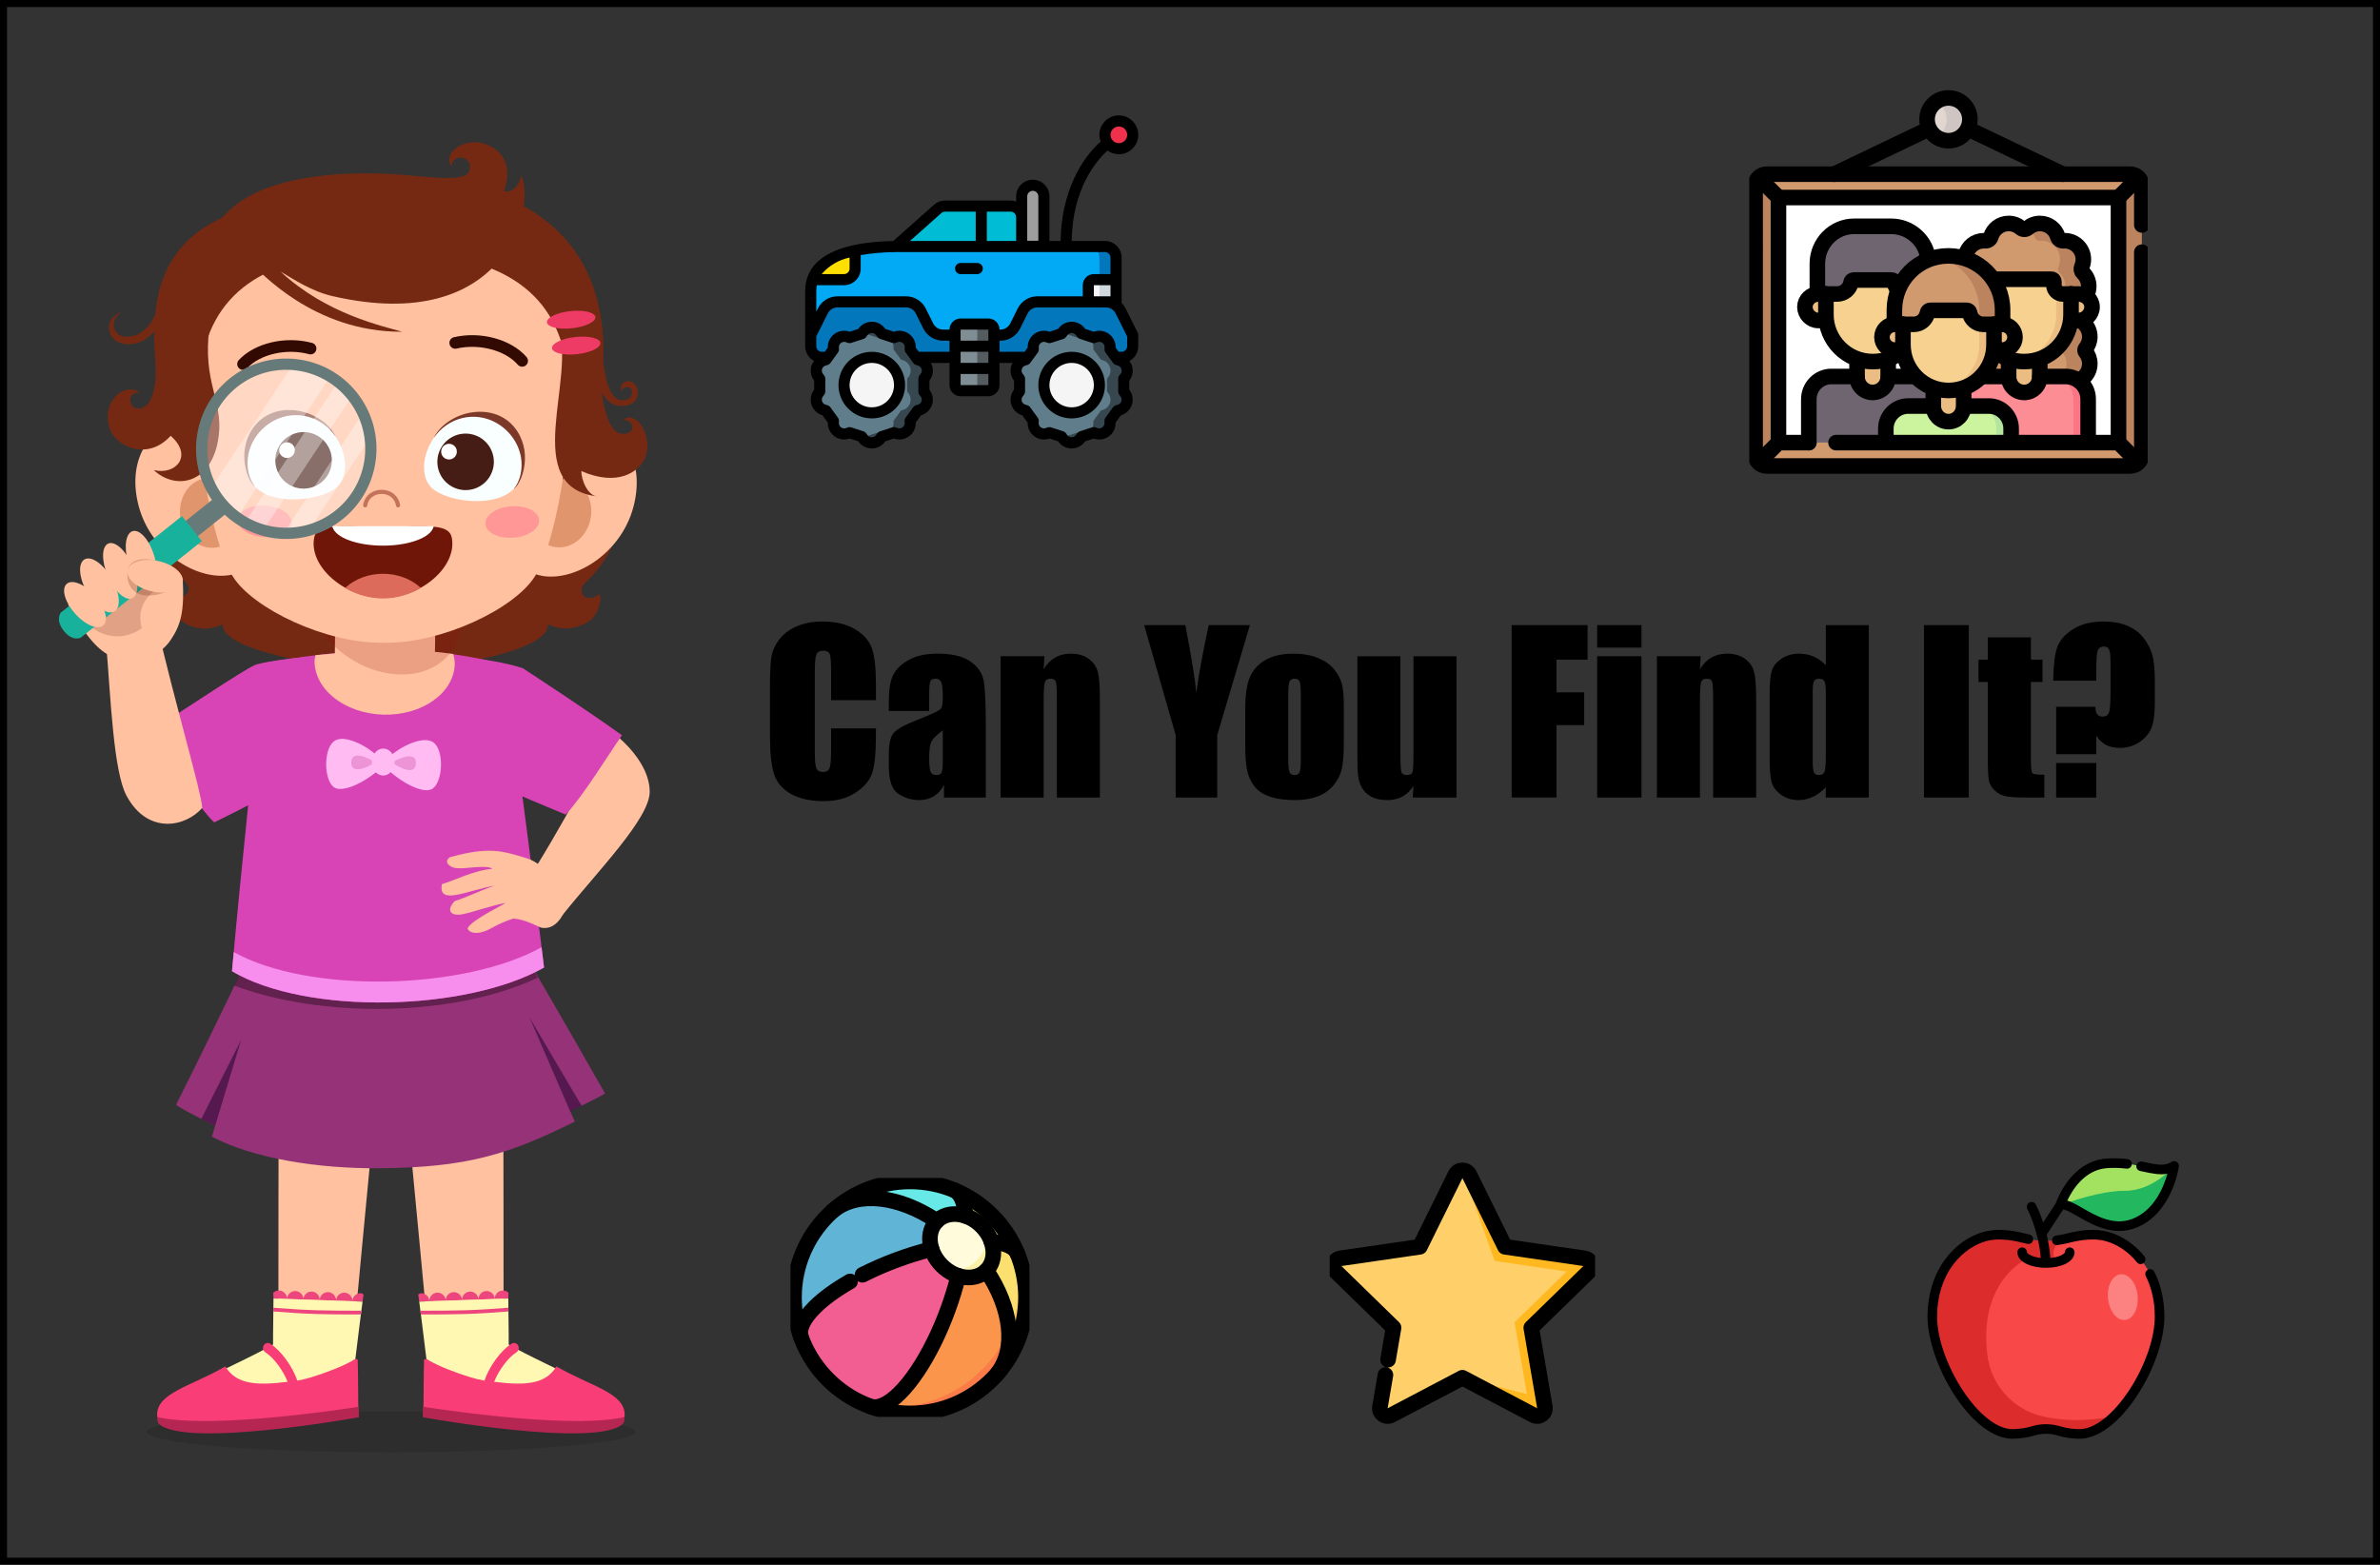 <?xml version="1.0" encoding="UTF-8"?>
<svg id="Layer_2" xmlns="http://www.w3.org/2000/svg" xmlns:xlink="http://www.w3.org/1999/xlink" viewBox="0 0 3055.67 2009">
  <rect x="0" y="0" width="3055.67" height="2009" fill="#333333" stroke="none"/>
  <defs>
    <style>
      .cls-1 {
        fill: #461d14;
      }

      .cls-2 {
        fill: #fc8181;
      }

      .cls-3 {
        fill: #ed3b66;
      }

      .cls-4 {
        fill: #963378;
      }

      .cls-5 {
        fill: #18b29c;
      }

      .cls-6 {
        fill: #fc954c;
      }

      .cls-7 {
        fill: #f25e91;
      }

      .cls-8 {
        fill: #9ac470;
      }

      .cls-9 {
        opacity: .11;
      }

      .cls-10 {
        fill: #f9feff;
      }

      .cls-11 {
        fill: #00bcd4;
      }

      .cls-11, .cls-12, .cls-13, .cls-14, .cls-15, .cls-16, .cls-17, .cls-18, .cls-19, .cls-20, .cls-21 {
        fill-rule: evenodd;
      }

      .cls-22 {
        fill: #ffb820;
      }

      .cls-23 {
        fill: #fffbdb;
      }

      .cls-24 {
        fill: #e2d6d1;
      }

      .cls-25 {
        fill: #ffd06a;
      }

      .cls-26 {
        opacity: .36;
      }

      .cls-26, .cls-27, .cls-28 {
        fill: #fff;
      }

      .cls-29 {
        fill: #f94848;
      }

      .cls-12 {
        fill: #607d8b;
      }

      .cls-30 {
        fill: #67e9e7;
      }

      .cls-31 {
        fill: #fc8d94;
      }

      .cls-32 {
        fill: #fff8b3;
      }

      .cls-33 {
        fill: #f6d190;
      }

      .cls-34 {
        fill: #fce06f;
      }

      .cls-35 {
        fill: #541000;
        opacity: .21;
      }

      .cls-36, .cls-37, .cls-38 {
        fill: none;
      }

      .cls-39 {
        fill: #d19a6e;
      }

      .cls-40 {
        fill: #c4735b;
      }

      .cls-37 {
        stroke-linecap: round;
        stroke-linejoin: round;
        stroke-width: 20px;
      }

      .cls-37, .cls-38 {
        stroke: #000;
      }

      .cls-41 {
        fill: #e0956c;
      }

      .cls-42 {
        fill: #ed94d6;
      }

      .cls-13 {
        fill: #ffdf00;
      }

      .cls-43 {
        fill: #60b5d6;
      }

      .cls-44 {
        fill: #ffc19f;
      }

      .cls-45 {
        clip-path: url(#clippath-1);
      }

      .cls-46 {
        fill: #d844b5;
      }

      .cls-47 {
        fill: #330a02;
      }

      .cls-48 {
        fill: #752912;
      }

      .cls-49 {
        fill: #b3e59f;
      }

      .cls-50 {
        fill: #23b75f;
      }

      .cls-51 {
        fill: #ffbbf2;
      }

      .cls-14 {
        fill: #37474f;
      }

      .cls-15 {
        fill: #02a9f4;
      }

      .cls-52 {
        fill: #ecbd83;
      }

      .cls-16 {
        fill: #545c60;
      }

      .cls-53 {
        fill: #960c0c;
        opacity: .19;
      }

      .cls-54 {
        fill: #ccf49f;
      }

      .cls-55 {
        fill: #701608;
      }

      .cls-56 {
        fill: #7c3929;
      }

      .cls-57 {
        fill: #ef314c;
      }

      .cls-17 {
        fill: #0377bc;
      }

      .cls-58 {
        fill: #bc845e;
      }

      .cls-28, .cls-59 {
        opacity: .35;
      }

      .cls-60 {
        fill: #78ad63;
      }

      .cls-61 {
        fill: #ed457d;
      }

      .cls-62 {
        fill: #b52652;
      }

      .cls-63 {
        fill: #a3e261;
      }

      .cls-18 {
        fill: #cfd8dc;
      }

      .cls-64 {
        fill: #ff9797;
      }

      .cls-65 {
        fill: #6d261d;
        opacity: .2;
      }

      .cls-66 {
        fill: #6f6571;
      }

      .cls-67 {
        fill: #150028;
        opacity: .5;
      }

      .cls-68 {
        fill: #ffc19f;
      }

      .cls-69 {
        fill: #7f8e94;
      }

      .cls-70, .cls-20 {
        fill: #f5f5f5;
      }

      .cls-71 {
        fill: #fefffe;
      }

      .cls-72 {
        fill: #db4f84;
      }

      .cls-73 {
        fill: #dd2c2c;
      }

      .cls-74 {
        clip-path: url(#clippath-2);
      }

      .cls-75 {
        fill: #fbf0a8;
      }

      .cls-76 {
        fill: #fc7585;
      }

      .cls-77 {
        fill: #f93d77;
      }

      .cls-78 {
        fill: #fac75a;
      }

      .cls-79 {
        fill: #677a7a;
      }

      .cls-38 {
        stroke-miterlimit: 10;
        stroke-width: 9px;
      }

      .cls-80 {
        fill: #f78ded;
      }

      .cls-81 {
        clip-path: url(#clippath);
      }

      .cls-82 {
        fill: #cfc6c3;
      }

      .cls-83 {
        fill: #dd6b5b;
      }

      .cls-84 {
        fill: #fc7c49;
      }

      .cls-21 {
        fill: #9e9e9e;
      }
    </style>
    <clipPath id="clippath">
      <rect class="cls-36" x="2245.89" y="106.26" width="511.5" height="511.5"/>
    </clipPath>
    <clipPath id="clippath-1">
      <rect class="cls-36" x="1707.23" y="1490.09" width="340.69" height="340.69"/>
    </clipPath>
    <clipPath id="clippath-2">
      <rect class="cls-36" x="1014.92" y="1512.43" width="306.83" height="306.83"/>
    </clipPath>
  </defs>
  <g id="background">
    <g id="DONE">
      <path class="cls-48" d="M747.3,754.14c3.4-11.37,58.63-36.54,51.82-147.76-18.79-17.76-589.95-17.76-608.74,0-6.82,111.22,50.52,135.96,51.81,147.76,1.24,11.4-12.38,15.79-20.76,6.78-4.82,11.35.76,28.46,10.29,35.56,16.14,12.02,35.58,14.1,54.5,4.98-4.05,31.59,121.19,56.32,206.5,57.27,92.42,1.03,214.6-25.68,210.56-57.27,18.92,9.12,38.9,6.21,54.5-4.98,10.35-7.42,15.85-29.54,11.51-33.83-8.38,9.01-26.48,6.56-21.98-8.51Z"/>
      <g>
        <ellipse class="cls-9" cx="502.06" cy="1838.5" rx="314.02" ry="26.28"/>
        <path class="cls-44" d="M555.51,1775.04c.26,2.77,90.47-.65,90.59-4.02,1.08-29.34-.19-417.01.12-434.02l-128.73,40.19c3.52,29.03,36.14,377.82,38.02,397.85Z"/>
        <path class="cls-44" d="M448.46,1775.04c-.26,2.77-90.47-.65-90.59-4.02-1.08-29.34.19-417.01-.12-434.02l128.73,40.19c-3.52,29.03-36.13,377.82-38.02,397.85Z"/>
        <g>
          <path class="cls-4" d="M226.09,1418.45c5.36,5.11,46.75,25.22,50.1,27.12-.84,1.68-2.54,10.08-4.22,13.77,53.96,28.63,138.03,41.26,214.76,40.66,113.9-.89,166.72-18.08,251.37-59.95-.94-1.74-5.68-12.44-5.91-13.5,2.09-.51,39.56-19.29,44.71-22.43,0,0-86.02-151.3-99.27-171.4-94.32,15.49-286.78,20.52-362.29,2.47-16.28,35.51-72.9,151.37-89.26,183.24Z"/>
          <polygon class="cls-67" points="258.37 1436.57 276.2 1445.58 309.68 1334.97 258.37 1436.57"/>
          <polygon class="cls-67" points="732.1 1427.18 746.68 1419.66 679.8 1306.31 732.1 1427.18"/>
          <path class="cls-59" d="M300.47,1265.33c109.21,41.53,279.9,41.8,389.92-9.98-2.5-5.43-5.99-11.17-9.07-18-68.44-7.91-293.24-6.86-367.03.48-2.54,7.27-7.78,14.82-13.82,27.49Z"/>
        </g>
        <g>
          <path class="cls-61" d="M466.79,1662.02c-.55,3.76-1.03,7.04-1.32,9.23l-13.03-.56c.19-5.8,5.05-10.44,10.85-10.25,1.38.04,2.3,1.06,3.5,1.58ZM389.47,1668.55l-20.99-.72c.19-5.8,5.05-10.36,10.85-10.17,5.8.19,10.34,5.08,10.15,10.88ZM368.47,1667.83l-17.34-.59-.29-7.46c1.96-1.82,4.6-2.91,7.48-2.81,5.8.19,10.34,5.07,10.15,10.86ZM410.46,1669.26l-20.99-.72c.19-5.8,5.05-10.38,10.85-10.19,5.8.2,10.34,5.11,10.15,10.91ZM431.45,1669.98l-21-.71c.19-5.8,5.05-10.4,10.85-10.21,5.79.19,10.34,5.13,10.14,10.93ZM452.45,1670.69l-20.99-.72c.19-5.8,5.05-10.42,10.85-10.23,5.8.19,10.34,5.15,10.14,10.95Z"/>
          <path class="cls-32" d="M451.42,1781.12c-.48,3.04-99.14-4.07-99.45-7.77-2.6-30.92-.76-94.49-.84-106.11l114.34,4.02c-4.33,31.99-10.98,90.44-14.05,109.87Z"/>
          <path class="cls-32" d="M367.89,1716.5c1.6-7.28,69.67,4.97,82.06,2.79.33,16.84,10.04,43.99,9.57,66.87-.33,15.93-13.57,27.58-28.13,30.21-56.22,10.19-204.83,40.89-211.35-.39-5.35-33.88,83.34-59.61,147.85-99.48Z"/>
          <path class="cls-77" d="M459.3,1745.9c-1.01-1.26-3.82-1.38-5.9.66-13.72,7.99-35.53,16.2-53.51,21.75-6.13,1.89-12.2,3.34-18.17,4.4-5.84-17.67-20.97-38.82-34.88-47.49-2.91-1.82-6.62-.77-8.32,2.3-1.7,3.07-.72,7.04,2.19,8.84,10.73,6.67,23.04,23.59,28.57,37.82-37.42,4.65-66.04,4.23-79.9-19.78-43.43,25.38-88.8,33.97-87.61,62.99,1.47,35.64,258.45,1.84,258.45,1.84-.5-21.43-.32-54.05-.94-73.33Z"/>
          <path class="cls-62" d="M460.65,1806.27c-.06,4.76-.08,9.36.02,13.44,0,0-222.27,40.3-256.79,8.45-1.23-1.14-2.64-6.83-2.02-8.66,62.18,14.01,202.47-4.65,258.79-13.23Z"/>
          <path class="cls-61" d="M350.93,1683.9c46.47,3.68,66.3,3.82,112.39,3.85l.62-4.84c-46.51-.03-66.2-.15-112.94-3.84l-.07,4.83Z"/>
        </g>
        <g>
          <path class="cls-61" d="M536.92,1662.02c.55,3.76,1.03,7.04,1.32,9.23l13.03-.56c-.19-5.8-5.05-10.44-10.85-10.25-1.38.04-2.3,1.06-3.5,1.58ZM614.25,1668.55l21-.72c-.19-5.8-5.05-10.36-10.85-10.17-5.8.19-10.34,5.08-10.15,10.88ZM635.24,1667.83l17.34-.59.29-7.46c-1.96-1.82-4.6-2.91-7.48-2.81-5.8.19-10.34,5.07-10.15,10.86ZM593.25,1669.26l20.99-.72c-.19-5.8-5.05-10.38-10.85-10.19-5.8.2-10.34,5.11-10.15,10.91ZM572.26,1669.98l20.99-.71c-.19-5.8-5.05-10.4-10.85-10.21-5.8.19-10.34,5.13-10.14,10.93ZM551.27,1670.69l21-.72c-.19-5.8-5.05-10.42-10.85-10.23-5.8.19-10.34,5.15-10.15,10.95Z"/>
          <path class="cls-32" d="M552.3,1781.12c.48,3.04,99.13-4.07,99.45-7.77,2.6-30.92.76-94.49.84-106.11l-114.34,4.02c4.33,31.99,10.99,90.44,14.06,109.87Z"/>
          <path class="cls-32" d="M635.83,1716.5c-1.6-7.28-69.67,4.97-82.06,2.79-.33,16.84-10.04,43.99-9.57,66.87.32,15.93,13.57,27.58,28.13,30.21,56.22,10.19,204.83,40.89,211.35-.39,5.35-33.88-83.34-59.61-147.85-99.48Z"/>
          <path class="cls-77" d="M544.42,1745.9c1.01-1.26,3.81-1.38,5.9.66,13.72,7.99,35.53,16.2,53.51,21.75,6.13,1.89,12.2,3.34,18.16,4.4,5.84-17.67,20.97-38.82,34.88-47.49,2.91-1.82,6.62-.77,8.32,2.3,1.7,3.07.71,7.04-2.19,8.84-10.73,6.67-23.04,23.59-28.57,37.82,37.42,4.65,66.04,4.23,79.9-19.78,43.42,25.38,88.8,33.97,87.61,62.99-1.47,35.64-258.45,1.84-258.45,1.84.5-21.43.32-54.05.94-73.33Z"/>
          <path class="cls-62" d="M543.07,1806.27c.06,4.76.08,9.36-.02,13.44,0,0,222.27,40.3,256.79,8.45,1.23-1.14,2.64-6.83,2.02-8.66-62.18,14.01-202.47-4.65-258.79-13.23Z"/>
          <path class="cls-61" d="M652.78,1683.9c-46.47,3.68-66.29,3.82-112.39,3.85l-.62-4.84c46.51-.03,66.2-.15,112.94-3.84l.07,4.83Z"/>
        </g>
      </g>
      <path class="cls-46" d="M194.4,937.66c33.18-20.08,117.2-77.15,132.84-83.82,5.86-2.5,42.74-9.55,83.57-11.21-11.72,32.34-18.2,130.54-34.19,159.59-1.69,3.06-76.34,41.57-101.61,53.7-20.7-19.17-68.56-93.62-80.61-118.26Z"/>
      <path class="cls-44" d="M722.79,1174.2c-3.31,4.15-53.84-31.6-50.87-36.01,44.44-65.96,102.75-178.85,112.52-199.3,0,0,49.17,34.43,49.72,77.43.44,34.24-67.58,103-111.37,157.88Z"/>
      <path class="cls-46" d="M798.53,943.99c-18.01,25.93-51.11,79.86-72.31,101.91-23.01-9.42-68.14-28.58-72.27-30.58-37.78-49.78-59.14-169.16-60.15-172.11,43.26,5.08,64.94,10.61,77.5,14.79,27.92,18.37,79.57,52.04,127.22,86Z"/>
      <path class="cls-46" d="M297.84,1247.02c96.14,56.74,300.8,51.59,400.63-4.7,0,0-37.83-314.77-52.8-389.35-36.31-10.02-85.62-18.04-136.84-18.57-62.78-.65-129.67,10.01-170.42,16.94-10.73,95.15-28,255.15-40.57,395.68Z"/>
      <path class="cls-80" d="M695.3,1216.21c-98.9,54.91-297.9,60.32-395.2,6.22-.75,8.2-1.54,16.51-2.26,24.59,96.14,56.74,300.8,51.59,400.63-4.7l-3.17-26.11Z"/>
      <g>
        <path class="cls-51" d="M483.32,991.11c-24.71,19.45-45.8,25.29-54.12,20-13.16-8.36-14.33-47.71-.95-58.92,13.41-11.24,44.94,7.18,56.1,18.37,7.52,7.54,6.91,14.3-1.03,20.55Z"/>
        <path class="cls-42" d="M481.54,978.63c-6.66-4.31-30.17-16.66-30.54,0-.4,17.88,24.56,4.85,30.54,0Z"/>
        <path class="cls-51" d="M501.35,991.37c24.13,20.17,45.03,26.63,53.51,21.58,13.4-7.96,15.73-47.26,2.68-58.86-13.08-11.63-45.14,5.85-56.61,16.71-7.74,7.32-7.32,14.09.43,20.56Z"/>
        <path class="cls-42" d="M503.49,978.95c6.78-4.12,30.64-15.76,30.52.9-.13,17.88-24.68,4.12-30.52-.9Z"/>
        <path class="cls-51" d="M477.4,978.22c-.14,9.56,6.29,17.41,14.35,17.53,8.07.12,14.72-7.54,14.86-17.1.14-9.56-6.29-17.41-14.35-17.53-8.07-.12-14.72,7.54-14.86,17.1Z"/>
      </g>
      <path class="cls-44" d="M583.85,852.79c.14-4.82-.71-8.52-1.94-13.07-55.51-8.24-123.81-3.54-176.72,1.46-.37,2.08-1.23,4.04-1.29,6.2-1.12,37.27,38.25,68.7,87.95,70.19,49.69,1.5,90.89-27.51,92.01-64.78Z"/>
      <path class="cls-44" d="M559.4,749.29l-1.14,105.22c-.24,22.63-29.2,40.66-64.68,40.28-35.47-.39-64.03-19.04-63.78-41.67l1.04-105.35,128.56,1.51Z"/>
      <path class="cls-53" d="M580.1,835.64c-25.85,37.42-86.02,40.67-134.38,7.26-48.37-33.41-66.62-90.83-40.76-128.26,25.85-37.42,86.02-40.67,134.38-7.26,48.37,33.41,66.62,90.83,40.77,128.25Z"/>
      <g>
        <path class="cls-44" d="M178.12,650.03c15.59,58.3,72.63,94.59,115.29,88.59,42.66-6.01,50.53-53.99,42.63-110.21-7.91-56.22-48.93-97.08-91.57-90.93-58.28,8.4-81,57.75-66.35,112.55Z"/>
        <path class="cls-41" d="M231.55,663.92c3.47,24.65,23.91,42.16,45.66,39.1,21.73-3.06,36.54-25.53,33.07-50.18-3.47-24.65-23.9-42.15-45.64-39.1-21.74,3.06-36.55,25.53-33.09,50.17Z"/>
        <path class="cls-44" d="M813.25,650.84c-15.44,58.34-72.4,94.77-115.07,88.88-42.67-5.9-50.66-53.86-42.9-110.1,7.77-56.24,48.69-97.2,91.35-91.16,58.3,8.26,81.14,57.55,66.62,112.39Z"/>
        <path class="cls-41" d="M758.69,663.26c-3.41,24.66-23.8,42.21-45.54,39.21-21.74-3.01-36.62-25.43-33.21-50.09,3.41-24.66,23.8-42.21,45.54-39.21,21.75,3,36.62,25.43,33.21,50.09Z"/>
        <path class="cls-48" d="M774.62,452.3c-.93,172.32-114.48,249.22-272.93,248.37-158.45-.85-284.3-78.96-283.38-251.28.92-172.32,135.89-220.92,275.35-222.66,143.29-1.78,281.87,53.24,280.95,225.56Z"/>
        <path class="cls-44" d="M721.93,443.31c-26.98-93.29-117.84-119.84-228.56-120.5l-1.22-.05c-110.73.67-201.59,27.25-228.56,120.55-22.6,78.14,4.15,246.89,35.15,296.61,26.2,42.02,120.07,86.13,191.79,85.36.72,0,1.49-.12,2.24-.18.75.06,1.52.17,2.24.18,71.72.77,165.59-43.34,191.79-85.36,31-49.73,57.75-218.47,35.15-296.61Z"/>
        <path class="cls-64" d="M305.26,667.08c-.75,11.12,14.1,21.19,33.18,22.47,19.07,1.29,35.14-6.69,35.89-17.82.75-11.12-14.11-21.18-33.17-22.47-19.07-1.29-35.14,6.69-35.89,17.81Z"/>
        <path class="cls-64" d="M623.18,672.75c.81,11.12,16.92,19.01,35.99,17.62,19.06-1.39,33.86-11.53,33.05-22.65-.81-11.12-16.93-19.01-35.98-17.62-19.07,1.39-33.86,11.53-33.05,22.65Z"/>
        <g>
          <path class="cls-55" d="M580.08,690.53c-3.67-19.1-33.02-14.15-80.97-14.47-2.51-.02-12.27-.02-14.78,0-47.95.32-77.31-4.63-80.97,14.47-7.06,36.8,39.23,76.98,87.93,77.13h.84c48.7-.14,94.99-40.33,87.94-77.13Z"/>
          <path class="cls-83" d="M492.14,768.43h-.85c-15.79-.06-32.17-4.54-47.41-12.92l-.93-.49.78-.7c12.65-11.34,29.7-17.6,47.99-17.6s35.31,6.25,47.99,17.6l.78.7-.93.49c-15.27,8.38-31.68,12.86-47.44,12.92Z"/>
          <path class="cls-27" d="M491.73,700.59c-33.51,0-61.4-10.38-64.89-24.17l-.2-.85h130.19l-.2.85c-3.52,13.79-31.41,24.17-64.89,24.17Z"/>
        </g>
        <path class="cls-40" d="M511.09,651.51c-1.27,0-2.39-.92-2.61-2.21-1.52-9.19-8.79-15.13-18.52-15.13-9.78,0-17.21,6.06-18.5,15.08-.21,1.44-1.56,2.45-2.99,2.24-1.45-.21-2.45-1.54-2.24-2.99,1.65-11.55,11.41-19.62,23.74-19.62,12.25,0,21.79,7.85,23.74,19.55.24,1.44-.74,2.8-2.18,3.04l-.44.04Z"/>
        <path class="cls-47" d="M669.44,470.75c-1.77-.23-3.46-1.08-4.71-2.53-15.99-18.46-49.73-27.37-78.54-20.65-4,.95-8.04-1.56-9-5.6-.94-4.03,1.57-8.05,5.6-9,34.37-7.98,73.61,2.73,93.27,25.47,2.71,3.13,2.36,7.85-.77,10.56-1.67,1.46-3.81,2.03-5.85,1.77Z"/>
        <path class="cls-47" d="M312.73,474.89c-2.05.19-4.17-.46-5.78-1.98-3.03-2.82-3.2-7.55-.38-10.58,20.49-22.01,60.08-31.26,94.13-22.04,4,1.09,6.36,5.21,5.27,9.2-1.09,4.01-5.21,6.36-9.19,5.27-28.54-7.76-62.61-.13-79.25,17.78-1.3,1.4-3.02,2.2-4.8,2.36Z"/>
        <g>
          <path class="cls-10" d="M557.45,561.44c-18.47,26.75-16.23,56.31-.12,67.59,24.27,17,81.74,22.02,103.21-2.35,20.8-23.61,10.82-66.81-23.02-85.5-29.62-16.36-62.2-5.63-80.08,20.27Z"/>
          <path class="cls-56" d="M664.51,554.31c-26.31-41.66-89.75-27.79-107.68,8.04,18.46-26.74,52.5-34.79,79.88-19.68,16.92,9.35,28.93,25.93,32.14,44.35,2.55,14.69-.86,31.14-9.49,40.94,9.94-6.39,24.5-43.01,5.16-73.64Z"/>
          <path class="cls-1" d="M564.2,579.27c-7.58,18.55,1.31,39.74,19.86,47.32,18.55,7.58,39.74-1.31,47.32-19.86,7.58-18.55-1.31-39.73-19.86-47.32-18.55-7.58-39.74,1.31-47.32,19.86Z"/>
          <path class="cls-71" d="M567.16,576.08c-2.1,5.15.36,11.03,5.51,13.13,5.15,2.11,11.03-.36,13.13-5.51s-.36-11.03-5.51-13.13-11.03.36-13.13,5.51Z"/>
        </g>
        <g>
          <path class="cls-10" d="M430.69,560.25c17.98,27.09,15.2,56.6-1.12,67.58-24.58,16.55-82.13,20.52-103.15-4.24-20.37-23.99-9.6-67,24.57-85.06,29.91-15.82,62.29-4.49,79.7,21.73Z"/>
          <path class="cls-56" d="M323.77,551.16c27.06-41.17,90.24-26.15,107.51,10.01-17.97-27.07-51.85-35.75-79.5-21.14-17.09,9.04-29.4,25.4-32.94,43.75-2.82,14.64.28,31.15,8.74,41.11-9.82-6.57-23.71-43.45-3.81-73.73Z"/>
          <circle class="cls-1" cx="389.78" cy="591.06" r="36.29" transform="translate(-198.4 196.94) rotate(-22.77)"/>
          <path class="cls-71" d="M359.15,574.15c-2.1,5.15.37,11.03,5.51,13.13,5.15,2.1,11.03-.36,13.13-5.51,2.11-5.15-.36-11.03-5.51-13.13-5.14-2.11-11.03.36-13.13,5.51Z"/>
        </g>
        <path class="cls-48" d="M799.6,538.78c18.84.83,14.94,22.32-3.97,17.59-17.3-4.32-23.16-51.34-22.88-52.58,11.35,22.89,31.64,17.77,37.24,15.02,7.89-3.89,10.31-12.5,7.97-20.06-1.68-5.46-6.92-9.92-12.63-9.21-8.73,1.08-9.32,10.54-7,12.59,1.75-7.21,11.21-6.52,12.65-1.11,3.35,12.65-11.64,14.15-17.05,11.88-6.55-2.74-15.59-12.11-19.68-51.69,5.14-83.43-41.15-166.95-155.73-170.23-19.78-.57-52.86,14.43-75.4,17.08,106.2,20.35,150.63,51.71,172.82,109.19,26.12,67.65-50.86,209.44,52.64,220.29-14.35.3-22.54-22.51-22.15-32.72,45.74,20.16,74.34,1.93,82.28-18.1,9.22-23.25-8.49-60.89-29.11-47.92Z"/>
        <path class="cls-48" d="M199.26,404.36c-10.19,21.43-24.44,29-39.63,27.8-11.28-.89-22.56-17.28-3.52-31.75-23.29,9.36-18.05,30.98-5.79,38.01,11.1,6.36,33.17,5.38,47.62-13.07-.16,9.14.02,18.61.9,28.78,4.46,51.34-6.59,68.12-19.03,70.28-14.19,2.46-19.13-20.4-.28-20.81-20.33-13.42-49.83,12.06-38.82,46.26,7.47,23.19,48.41,42.82,78.37,9.68,29.4,25.8,6.59,50.8-21.59,44.06,27.13,25.4,71.35,18.47,82.05-35.94,9.52-48.39-16.77-69.6-12.03-134.23,4.62-62.91,114.38-160.47,175.98-177.3-145.19-5.02-234.94,38.1-244.22,148.23Z"/>
        <path class="cls-48" d="M669.24,225.2c-2.22,11.15-9.73,22.96-22.16,20.28,13.09-36.76-6.09-54.74-25.22-60.97-23.97-7.81-54.12,9.68-42.33,29.32,2.04-19.34,29.73-12.39,22.68,6.21-4.94,13.03-43.13,8.11-84.23,4.58-52.58-4.51-215.67-9.69-248.13,82.65,12.9,1.14,44.38,24.67,53.97,32.37,8.87,7.12,78.2,86.92,192.49,86.3-24.02-7.14-96.84-22.11-156.18-77.31,16.48,9.76,39.65,25.34,66.85,31.59,221.5,50.93,261.6-113.62,242.26-155.03Z"/>
        <path class="cls-3" d="M734.5,421.47c17.17-1.89,30.54-8.35,29.87-14.42s-15.13-9.46-32.3-7.57c-17.17,1.89-30.54,8.35-29.87,14.42s15.13,9.47,32.3,7.57ZM738.55,432.72c-17.17,1.89-30.54,8.35-29.87,14.42.67,6.07,15.13,9.46,32.3,7.57,17.17-1.89,30.54-8.35,29.87-14.42-.67-6.07-15.13-9.47-32.29-7.57Z"/>
      </g>
      <path class="cls-44" d="M136.36,827.28c-.46-5.48,64.05-29.73,65.28-24.37,22.42,97.82,56.69,213.18,58.07,234.33-21.4,24.68-70.06,34.92-97.23-15.48-16.84-31.22-20.37-125.74-26.12-194.48Z"/>
      <g>
        <path class="cls-68" d="M234.62,743.26c2.25,41.9-2.38,58.86-15.31,78.22-17.41,26.07-50.99,31.48-76.5,21.02-13.95-5.72-32.62-23.16-55.46-66.68,24.79-8.8,68.44-58.3,109.99-67.07.19,20.33,26.73,28.24,37.28,34.51Z"/>
        <path class="cls-65" d="M182.04,806.61c-32.42,22.85-69.84,5.11-83.23-24.68,7.63-2.59,47.87-57.99,75.49-63.82,28.59,2.5,22.54,37.87,32.09,35.85-18.72,8.71-31.32,28.79-24.34,52.65Z"/>
      </g>
      <g>
        <path class="cls-26" d="M434.18,662.68c-46.66,37.2-114.65,29.54-151.85-17.13-37.2-46.67-29.54-114.65,17.13-151.86,46.67-37.2,114.65-29.53,151.86,17.13,37.2,46.66,29.54,114.65-17.13,151.85Z"/>
        <path class="cls-28" d="M461.48,537.34l-93.03,140.56c11.61-.08,23.11-2.16,34.24-6.25l66.63-100.67c-.59-11.46-3.33-22.76-7.85-33.63ZM447.43,512.68c-5.12-6.42-10.99-11.81-17.19-16.65l-112.13,169.42c7.59,4.22,15.68,7.13,23.97,9.27l106.29-160.58c-.36-.47-.57-1-.94-1.46ZM371.66,474.76l-96.05,145.12c3.3,6.97,7.22,13.74,12.23,20.02,5.94,7.45,12.92,13.44,20.28,18.75l112.13-169.42c-14.88-8.99-31.55-13.79-48.59-14.48Z"/>
        <path class="cls-79" d="M458.1,503.99c-39.88-50.02-112.75-58.24-162.77-18.36-50.02,39.88-58.24,112.75-18.36,162.77,39.88,50.02,112.75,58.24,162.77,18.36,50.02-39.88,58.24-112.75,18.36-162.77ZM288.26,639.4c-34.91-43.79-27.71-107.58,16.07-142.48,43.79-34.91,107.58-27.71,142.48,16.07,34.91,43.78,27.71,107.57-16.07,142.48-43.78,34.91-107.57,27.71-142.48-16.07Z"/>
        <rect class="cls-79" x="238.63" y="652.61" width="49.02" height="25.04" transform="translate(-357.29 309.18) rotate(-38.57)"/>
        <path class="cls-5" d="M103.67,818.74s-10.97,5.62-22.25-9.38c-10.55-14.02-3.36-22.74-3.36-22.74l155.48-123.96,25.61,32.12-155.48,123.96Z"/>
      </g>
      <g>
        <path class="cls-68" d="M170.4,726.91c8.29,19.48,7.82,38.02-1.05,41.41-8.87,3.39-22.79-9.66-31.09-29.14-8.3-19.48-7.83-38.02,1.05-41.41,8.87-3.39,22.79,9.66,31.09,29.14Z"/>
        <path class="cls-68" d="M198.4,714.95c5.73,20.23,2.76,38.17-6.64,40.08-9.4,1.9-21.66-12.95-27.39-33.18-5.73-20.23-2.76-38.17,6.64-40.08,9.4-1.9,21.66,12.95,27.39,33.18Z"/>
        <path class="cls-68" d="M143.49,742.76c10.56,18.5,12.03,37.51,3.29,42.44-8.74,4.94-24.39-6.06-34.95-24.57-10.56-18.5-12.03-37.51-3.29-42.44,8.75-4.94,24.39,6.06,34.96,24.57Z"/>
        <path class="cls-68" d="M121.24,763.94c13.25,14.47,18.59,31.74,11.94,38.58-6.66,6.84-22.8.65-36.05-13.82-13.25-14.47-18.59-31.74-11.94-38.58,6.66-6.84,22.8-.65,36.05,13.82Z"/>
        <path class="cls-35" d="M163.83,732.79c-1.71,11.48,2.5,29.15,21.18,31.51,17.28,2.19,40.4-6.32,42.11-17.8,1.71-11.48-11.93-23.79-30.46-27.5-18.53-3.71-31.12,2.31-32.82,13.79Z"/>
        <path class="cls-68" d="M163.83,732.79c-1.62,10.92,12.92,22.94,32.49,26.86,19.57,3.92,36.74-1.76,38.37-12.67,1.62-10.92-12.92-22.94-32.49-26.86-19.57-3.92-36.74,1.76-38.37,12.68Z"/>
      </g>
      <path class="cls-44" d="M582.85,1114.13c11.66,2.84,35.89-3.99,48.12.49,0,0,.72.45,1.12.87-24.91,2.47-45.21,13.77-64.74,19.74-5.06,27.56,30.39,8.78,67.9,1.78-22.08,7.59-36,15.32-51.33,19.82-11.38,11.83-5.74,19.91,9.91,17.02,12.09-2.23,33-9.91,54.78-14.49,1.96.45-44.26,22.03-48.3,32.74,1.69,5.44,11.48,8.67,25.64,2.09,7.66-3.56,15.55-9.14,33.24-14.8,15.45,1.12,29.03,9.42,35.25,11.59,23.33,5.13,33.79-26.85,33.72-33.53-.19-17.35-32.07-49.52-51.29-55.3-32.22-9.7-48.16-15.45-99.04-1.63-8.83,5.95-.65,12.2,5.02,13.59Z"/>
    </g>
    <rect class="cls-38" x="4.5" y="4.5" width="3046.67" height="2000"/>
    <g>
      <path d="M1124.6,899.04h-57.56v-38.47c0-11.19-.62-18.17-1.85-20.94-1.23-2.77-3.94-4.16-8.13-4.16-4.74,0-7.75,1.69-9.02,5.06-1.28,3.37-1.91,10.66-1.91,21.88v102.81c0,10.76.64,17.77,1.91,21.05,1.28,3.28,4.15,4.92,8.61,4.92s7.09-1.64,8.41-4.93c1.32-3.29,1.98-11.01,1.98-23.16v-27.82h57.56v8.63c0,22.91-1.62,39.16-4.85,48.74-3.24,9.58-10.39,17.98-21.46,25.19-11.07,7.21-24.72,10.82-40.95,10.82s-30.76-3.05-41.7-9.16-18.18-14.56-21.74-25.36-5.33-27.05-5.33-48.74v-64.67c0-15.95.55-27.91,1.64-35.89,1.09-7.97,4.35-15.65,9.78-23.04,5.42-7.38,12.94-13.19,22.56-17.43,9.62-4.24,20.67-6.36,33.15-6.36,16.95,0,30.94,3.28,41.97,9.83,11.03,6.55,18.27,14.73,21.74,24.51,3.46,9.78,5.2,25.01,5.2,45.67v21.03Z"/>
      <path d="M1192.96,912.85h-51.82v-12.17c0-14.04,1.62-24.86,4.85-32.47,3.23-7.61,9.73-14.33,19.48-20.17,9.75-5.83,22.42-8.75,38.01-8.75,18.68,0,32.77,3.3,42.25,9.91,9.48,6.61,15.18,14.72,17.09,24.34,1.91,9.62,2.87,29.42,2.87,59.4v91.05h-53.73v-16.17c-3.37,6.48-7.72,11.35-13.06,14.59-5.33,3.24-11.69,4.86-19.07,4.86-9.66,0-18.53-2.71-26.59-8.13s-12.1-17.29-12.1-35.62v-14.9c0-13.58,2.14-22.83,6.43-27.75,4.28-4.92,14.9-10.66,31.86-17.23,18.14-7.11,27.84-11.89,29.12-14.36,1.28-2.46,1.91-7.47,1.91-15.04,0-9.48-.71-15.65-2.12-18.53-1.41-2.87-3.76-4.31-7.04-4.31-3.74,0-6.06,1.21-6.97,3.62-.91,2.42-1.37,8.68-1.37,18.8v19ZM1210.46,937.74c-8.84,6.47-13.97,11.89-15.38,16.27-1.41,4.38-2.12,10.66-2.12,18.87,0,9.39.62,15.45,1.85,18.18s3.67,4.1,7.31,4.1,5.72-1.07,6.77-3.21c1.05-2.14,1.57-7.77,1.57-16.88v-37.32Z"/>
      <path d="M1340.89,842.58l-.96,16.71c4.01-6.67,8.91-11.66,14.7-15,5.79-3.33,12.46-5,20.03-5,9.48,0,17.23,2.23,23.24,6.7,6.02,4.47,9.89,10.1,11.62,16.88,1.73,6.79,2.6,18.12,2.6,33.97v127.15h-55.23v-125.64c0-12.49-.41-20.1-1.23-22.83s-3.1-4.1-6.84-4.1c-3.92,0-6.38,1.57-7.38,4.72-1,3.14-1.5,11.55-1.5,25.22v122.64h-55.23v-181.43h56.19Z"/>
      <path d="M1604.75,802.66l-41.97,141.23v80.12h-53.32v-80.12l-40.47-141.23h52.88c8.26,43.21,12.92,72.28,13.98,87.23,3.19-23.62,8.53-52.69,16.03-87.23h52.88Z"/>
      <path d="M1725.34,906.29v44.43c0,16.32-.82,28.28-2.46,35.89-1.64,7.61-5.15,14.72-10.53,21.33-5.38,6.61-12.28,11.48-20.71,14.63-8.43,3.14-18.12,4.72-29.05,4.72-12.21,0-22.56-1.35-31.04-4.03s-15.06-6.74-19.76-12.17c-4.7-5.42-8.04-11.98-10.05-19.69-2.01-7.7-3.01-19.25-3.01-34.66v-46.48c0-16.86,1.82-30.03,5.47-39.51,3.64-9.48,10.21-17.09,19.69-22.83,9.48-5.74,21.6-8.61,36.37-8.61,12.39,0,23.04,1.85,31.92,5.54s15.74,8.5,20.58,14.42c4.83,5.93,8.13,12.03,9.91,18.32s2.67,15.86,2.67,28.71ZM1670.11,892.62c0-9.3-.5-15.15-1.5-17.57-1-2.41-3.14-3.62-6.43-3.62s-5.47,1.21-6.56,3.62c-1.09,2.42-1.64,8.27-1.64,17.57v81.89c0,8.57.55,14.15,1.64,16.75s3.23,3.9,6.43,3.9,5.45-1.18,6.49-3.55c1.05-2.37,1.57-7.47,1.57-15.31v-83.67Z"/>
      <path d="M1869.99,842.58v181.43h-56.19l.96-15.07c-3.83,6.12-8.54,10.71-14.15,13.77-5.61,3.06-12.05,4.59-19.35,4.59-8.29,0-15.18-1.46-20.64-4.38s-9.5-6.79-12.1-11.62c-2.6-4.83-4.22-9.87-4.85-15.11-.64-5.24-.96-15.65-.96-31.24v-122.36h55.23v123.46c0,14.13.43,22.51,1.3,25.16.87,2.64,3.21,3.96,7.04,3.96,4.1,0,6.54-1.37,7.31-4.1.77-2.73,1.16-11.53,1.16-26.39v-122.09h55.23Z"/>
      <path d="M1940.81,802.66h97.48v44.3h-39.92v41.97h35.55v42.11h-35.55v92.97h-57.56v-221.35Z"/>
      <path d="M2107.47,802.66v28.85h-56.88v-28.85h56.88ZM2107.47,842.58v181.43h-56.88v-181.43h56.88Z"/>
      <path d="M2183.48,842.58l-.96,16.71c4.01-6.67,8.91-11.66,14.7-15,5.79-3.33,12.46-5,20.03-5,9.48,0,17.23,2.23,23.24,6.7,6.02,4.47,9.89,10.1,11.62,16.88,1.73,6.79,2.6,18.12,2.6,33.97v127.15h-55.23v-125.64c0-12.49-.41-20.1-1.23-22.83s-3.1-4.1-6.84-4.1c-3.92,0-6.38,1.57-7.38,4.72-1,3.14-1.5,11.55-1.5,25.22v122.64h-55.23v-181.43h56.19Z"/>
      <path d="M2399.36,802.66v221.35h-55.23v-13.16c-5.29,5.48-10.85,9.59-16.68,12.33-5.83,2.74-11.94,4.11-18.32,4.11-8.57,0-16-2.26-22.29-6.77s-10.32-9.73-12.1-15.65c-1.78-5.92-2.67-15.59-2.67-28.98v-84.9c0-13.95.89-23.83,2.67-29.67,1.78-5.83,5.86-10.96,12.24-15.38,6.38-4.42,13.99-6.63,22.83-6.63,6.84,0,13.1,1.23,18.8,3.7,5.7,2.47,10.87,6.17,15.52,11.1v-51.44h55.23ZM2344.13,888.24c0-6.65-.57-11.12-1.71-13.4-1.14-2.28-3.4-3.42-6.77-3.42s-5.49,1.03-6.63,3.08c-1.14,2.05-1.71,6.63-1.71,13.74v88.87c0,7.38.55,12.24,1.64,14.56s3.19,3.49,6.29,3.49c3.55,0,5.92-1.3,7.11-3.9,1.18-2.6,1.78-8.96,1.78-19.07v-83.95Z"/>
      <path d="M2527.74,802.66v221.35h-57.56v-221.35h57.56Z"/>
      <path d="M2607.45,818.38v28.57h14.9v28.71h-14.9v97.07c0,11.94.62,18.59,1.85,19.96s6.36,2.05,15.38,2.05v29.26h-22.29c-12.58,0-21.56-.52-26.93-1.57-5.38-1.05-10.12-3.46-14.22-7.25-4.1-3.78-6.65-8.11-7.66-12.99-1-4.88-1.5-16.34-1.5-34.38v-92.15h-11.89v-28.71h11.89v-28.57h55.37Z"/>
      <path d="M2691.39,874.02h-55.23c.18-19.41,1.82-33.59,4.92-42.52,3.1-8.93,9.82-16.75,20.17-23.45,10.34-6.7,23.54-10.05,39.58-10.05,11.57,0,21.69,1.82,30.35,5.47,8.66,3.65,15.54,8.73,20.64,15.24,5.1,6.52,8.84,13.56,11.21,21.12,2.37,7.57,3.55,19.41,3.55,35.55v27.07c0,12.3-1.14,22.2-3.42,29.67-2.28,7.47-7.25,14.04-14.9,19.69-7.66,5.65-16.63,8.48-26.93,8.48-13.4,0-23.38-5.24-29.94-15.72v23.79h-51.54v-60.84h50.31c.18,8.39,3.19,12.58,9.02,12.58,4.56,0,7.45-1.85,8.68-5.54s1.85-12.74,1.85-27.14v-36.78c0-8.11-.57-13.56-1.71-16.34-1.14-2.78-3.4-4.17-6.77-4.17-4.19,0-6.88,1.85-8.07,5.54-1.19,3.69-1.78,12.01-1.78,24.95v13.4ZM2691.39,979.71v44.3h-51.54v-44.3h51.54Z"/>
    </g>
    <g id="g6849">
      <g id="g6851">
        <g class="cls-81">
          <g id="g6853">
            <g id="g6859">
              <path id="path6861" class="cls-24" d="M2529.12,153.21c0-15.17-12.3-27.47-27.47-27.47h0c-15.17,0-27.47,12.3-27.47,27.47h0c0,15.17,12.3,27.47,27.47,27.47h0c15.17,0,27.47-12.3,27.47-27.47Z"/>
            </g>
            <g id="g6863">
              <path id="path6865" class="cls-82" d="M2529.12,153.21c0,7.59-3.08,14.46-8.04,19.43-4.98,4.97-11.84,8.04-19.43,8.04-5.53,0-10.68-1.64-14.99-4.46,1.61-1.03,3.1-2.24,4.45-3.59,4.97-4.98,8.04-11.84,8.04-19.43,0-9.64-4.97-18.13-12.49-23.02,4.31-2.82,9.45-4.46,14.99-4.46,15.18,0,27.47,12.3,27.47,27.47"/>
            </g>
            <g id="g6867">
              <path id="path6869" class="cls-58" d="M2734.92,598.28h-466.54c-8.28,0-14.99-6.71-14.99-14.99V238.63c0-8.28,6.71-14.99,14.99-14.99h466.54c8.28,0,14.99,6.71,14.99,14.99v344.66c0,8.28-6.71,14.99-14.99,14.99"/>
            </g>
            <g id="g6871">
              <path id="path6873" class="cls-39" d="M2745.51,593.88c-2.71,2.72-6.45,4.4-10.59,4.4h-466.54c-4.14,0-7.88-1.68-10.59-4.4l27.03-27.03c.91.9,2.16,1.46,3.54,1.46h426.58c1.38,0,2.63-.56,3.54-1.46l27.03,27.03Z"/>
            </g>
            <g id="g6875">
              <path id="path6877" class="cls-39" d="M2745.51,228.04l-27.03,27.03c-.91-.9-2.16-1.46-3.54-1.46h-426.58c-1.38,0-2.63.56-3.54,1.46l-27.03-27.03c2.71-2.72,6.45-4.4,10.59-4.4h466.54c4.14,0,7.88,1.68,10.59,4.4"/>
            </g>
            <g id="g6879">
              <path id="path6881" class="cls-27" d="M2714.94,568.31h-426.58c-2.76,0-5-2.24-5-5v-304.7c0-2.76,2.24-5,5-5h426.58c2.76,0,5,2.24,5,5v304.7c0,2.76-2.24,5-5,5"/>
            </g>
            <g id="g6883">
              <path id="path6885" class="cls-39" d="M2667.9,491.3l-138.78,4.58v-84.87h142.15c3.28,2.77,5.39,5.02,5.39,5.02,4,4.27,6.45,10.01,6.45,16.32,0,5.72-2.01,10.96-5.37,15.07-1.07,1.31-1.07,3.15,0,4.46,3.35,4.11,5.37,9.36,5.37,15.07,0,7.36-3.33,13.95-8.57,18.33,0,0-1.86,1.88-3.93,3.73l-2.71,2.28Z"/>
            </g>
            <g id="g6887">
              <path id="path6889" class="cls-58" d="M2677.74,451.88c3.35,4.12,5.36,9.36,5.36,15.08,0,3.69-.84,7.16-2.32,10.28-1.5,3.12-3.64,5.85-6.25,8.05,0,0-1.87,1.88-3.93,3.73l-2.71,2.29h-29.97l2.71-2.29c2.06-1.85,3.93-3.73,3.93-3.73,2.62-2.2,4.76-4.94,6.25-8.05,1.48-3.12,2.32-6.59,2.32-10.28,0-5.71-2.02-10.96-5.36-15.08-1.07-1.31-1.07-3.16,0-4.47,1.67-2.05,3.02-4.39,3.94-6.93.93-2.54,1.43-5.27,1.43-8.13,0-6.31-2.45-12.06-6.45-16.32,0,0-2.11-2.26-5.38-5.03h29.97c3.28,2.77,5.38,5.03,5.38,5.03,4.01,4.27,6.45,10.01,6.45,16.32,0,2.86-.5,5.59-1.43,8.13-.92,2.55-2.27,4.89-3.94,6.93-1.07,1.31-1.07,3.16,0,4.47"/>
            </g>
            <g id="g6891">
              <path id="path6893" class="cls-66" d="M2322.32,512.81c0-16.17,12.74-29.42,28.91-29.42h136.43v84.92h-165.34v-55.5Z"/>
            </g>
            <g id="g6895">
              <path id="path6897" class="cls-31" d="M2505.97,483.39h146.09c15.97,0,28.91,12.94,28.91,28.91v56.01h-182.82l7.82-84.92Z"/>
            </g>
            <g id="g6899">
              <path id="path6901" class="cls-31" d="M2505.97,483.39h146.09c15.97,0,28.91,12.94,28.91,28.91v56.01h-182.82l7.82-84.92Z"/>
            </g>
            <g id="g6903">
              <path id="path6905" class="cls-76" d="M2680.97,512.29v56.02h-18.98v-56.02c0-15.96-12.94-28.9-28.9-28.9h18.98c15.96,0,28.9,12.94,28.9,28.9"/>
            </g>
            <g id="g6907">
              <path id="path6909" class="cls-52" d="M2578.87,442.93v40.83c0,11.12,8.91,20.13,20.03,20.13h-.1c11.12,0,20.03-9.01,20.03-20.13v-40.83h-39.96Z"/>
            </g>
            <g id="g6911">
              <path id="path6913" class="cls-52" d="M2424.22,442.93v40.83c0,11.12-8.91,20.13-20.03,20.13h.1c-11.12,0-20.03-9.01-20.03-20.13v-40.83h39.96Z"/>
            </g>
            <g id="g6915">
              <path id="path6917" class="cls-52" d="M2361.78,377.49h-27.39c-9.18,0-17.07,7.43-17.07,16.61v.13c0,9.18,7.89,17.23,17.07,17.23h27.39v-33.97Z"/>
            </g>
            <g id="g6919">
              <path id="path6921" class="cls-33" d="M2344.3,337.03v66.87c0,33.35,26.86,60.37,60.22,60.37s60.22-27.02,60.22-60.37v-66.87h-120.43Z"/>
            </g>
            <g id="g6923">
              <path id="path6925" class="cls-52" d="M2651.5,377.49h17.4c9.18,0,17.07,7.43,17.07,16.61v.13c0,9.18-7.89,17.23-17.07,17.23h-17.4v-33.97Z"/>
            </g>
            <g id="g6927">
              <path id="path6929" class="cls-33" d="M2658.99,337.03v66.87c0,33.35-26.86,60.37-60.22,60.37s-60.22-27.02-60.22-60.37v-66.87h120.43Z"/>
            </g>
            <g id="g6931">
              <path id="path6933" class="cls-52" d="M2658.99,337.03v66.87c0,33.35-26.86,60.36-60.21,60.36-3.23,0-6.4-.25-9.49-.75,28.81-4.55,50.72-29.49,50.72-59.61v-66.87h18.98Z"/>
            </g>
            <g id="g6935">
              <path id="path6937" class="cls-66" d="M2476.42,336.15l-14.83,41.34h-11.5c-9.08,0-16.61-6.45-18.05-15.13-.29-1.75-1.83-2.86-3.6-2.86h-48.25c-1.77,0-3.31,1.11-3.6,2.86-1.44,8.67-8.97,15.13-18.05,15.13h-24.15c-.36,0-.73,0-1.09.04v-39.01c0-26.27,20.92-47.94,47.19-47.94h47.58c23.11,0,42.56,16.54,46.86,38.39l1.47,7.18Z"/>
            </g>
            <g id="g6939">
              <path id="path6941" class="cls-39" d="M2681.72,367.57c0,4.64-1.32,8.96-3.62,12.62-2.69-1.71-5.86-2.7-9.21-2.7h-20.49c-6.06,0-11.39-5.09-11.39-11.15v-4.4c0-2.02-1.23-3.44-3.25-3.44h-69.54c-.42,0-.76.05-1.14.18,0,0-4.67.49-10.16,3.32s-29.36-27.28-29.36-27.28c-.63-3.81.28-7.32.28-7.32,1.26-5.25,4.25-9.84,8.33-13.11,4.09-3.27,9.27-5.22,14.91-5.22.56,0,1.12.02,1.68.06,3.26.23,6.31-1.81,7.21-4.96,1.44-4.99,4.46-9.29,8.47-12.36,4.02-3.08,9.03-4.9,14.48-4.9,5.96,0,11.42,2.19,15.6,5.81,2.55,2.2,6.39,2.2,8.94,0,2.1-1.82,4.51-3.27,7.13-4.27,2.64-1,5.49-1.55,8.47-1.55,10.89,0,20.07,7.29,22.95,17.25.9,3.15,3.96,5.18,7.22,4.96.55-.04,1.11-.06,1.68-.06,6.59,0,12.57,2.68,16.88,7,4.32,4.32,6.99,10.29,6.99,16.88,0,3.41-.71,6.64-2,9.57-1.15,2.62-.68,5.68,1.4,7.64,2.32,2.18,4.2,4.82,5.49,7.76,1.3,2.95,2.03,6.21,2.03,9.64"/>
            </g>
            <g id="g6943">
              <path id="path6945" class="cls-58" d="M2681.72,367.57c0,4.64-1.32,8.96-3.62,12.62-2.69-1.71-5.86-2.7-9.21-2.7h-19.31c1.4-3.02,2.17-6.37,2.17-9.92s-.73-6.69-2.03-9.64c-1.3-2.95-3.18-5.58-5.49-7.76-2.08-1.96-2.55-5.03-1.4-7.64,1.29-2.93,2-6.16,2-9.57,0-6.59-2.68-12.57-6.99-16.88-4.32-4.33-10.29-7-16.88-7-.57,0-1.13.02-1.68.06-3.27.23-6.32-1.81-7.22-4.96-1.38-4.78-4.2-8.92-7.96-11.95,1.95-1.59,4.14-2.86,6.51-3.76,2.64-1,5.49-1.55,8.47-1.55,10.89,0,20.07,7.29,22.95,17.25.9,3.15,3.96,5.18,7.22,4.96.55-.04,1.11-.06,1.68-.06,6.59,0,12.57,2.68,16.88,7,4.32,4.32,6.99,10.29,6.99,16.88,0,3.41-.71,6.64-2,9.57-1.15,2.62-.68,5.68,1.4,7.64,2.32,2.18,4.2,4.82,5.49,7.76,1.3,2.95,2.03,6.21,2.03,9.64"/>
            </g>
            <g id="g6947">
              <path id="path6949" class="cls-54" d="M2421.22,568.31v-18.05c0-15.81,12.82-28.9,28.63-28.9h103.75c15.81,0,28.46,13.09,28.46,28.9v18.05h-160.84Z"/>
            </g>
            <g id="g6951">
              <path id="path6953" class="cls-49" d="M2582.07,550.25v18.05h-18.98v-18.05c0-15.8-12.65-28.9-28.46-28.9h18.98c15.81,0,28.46,13.1,28.46,28.9"/>
            </g>
            <g id="g6955">
              <path id="path6957" class="cls-52" d="M2542.6,416.45h28.13c8.97,0,16.32,7.45,16.32,16.42v.13c0,8.97-7.35,16.42-16.32,16.42h-28.13v-32.97Z"/>
            </g>
            <g id="g6959">
              <path id="path6961" class="cls-52" d="M2450.69,449.42h-18.14c-8.97,0-16.32-7.44-16.32-16.42v-.13c0-8.97,7.35-16.42,16.32-16.42h18.14v32.97Z"/>
            </g>
            <g id="g6963">
              <path id="path6965" class="cls-52" d="M2482.16,489.88v31.47c0,10.87,8.62,20.02,19.49,20.02h.06c10.87,0,19.41-9.15,19.41-20.02v-31.47h-38.96Z"/>
            </g>
            <g id="g6967">
              <path id="path6969" class="cls-33" d="M2443.2,395.97v46.48c0,32.6,25.93,58.91,58.53,58.91h-.08c32.6,0,58.44-26.31,58.44-58.91v-45.48l-116.89-1Z"/>
            </g>
            <g id="g6971">
              <path id="path6973" class="cls-52" d="M2560.09,396.97v45.49c0,32.57-25.79,58.87-58.36,58.91h-.08c-3.23,0-6.38-.27-9.45-.77,27.97-4.54,48.91-28.79,48.91-58.14v-45.49h18.98Z"/>
            </g>
            <g id="g6975">
              <path id="path6977" class="cls-39" d="M2571.08,398.07v18.39c-.11,0-.23,0-.34,0h-24.29c-8.8,0-16.12-6.37-17.61-14.79-.3-1.74-1.83-3.2-3.59-3.2h-47.03c-1.77,0-3.29,1.46-3.6,3.2-1.49,8.41-8.81,14.79-17.61,14.79h-24.46c-.11,0-.23,0-.34,0v-18.39c0-38.53,30.74-69.53,69.27-69.53h.08c38.53,0,69.51,31,69.51,69.53"/>
            </g>
            <g id="g6979">
              <path id="path6981" class="cls-58" d="M2571.08,398.07v18.39c-.11,0-.23,0-.34,0h-24.29c-1.86,0-3.66-.29-5.34-.82v-17.56c0-33.4-23.27-61.13-54.56-67.92,4.81-1.06,9.8-1.61,14.94-1.61h.08c38.53,0,69.51,31,69.51,69.53"/>
            </g>
            <g id="g6983">
              <path id="path6985" class="cls-37" d="M2749.9,323.8v259.5c0,8.28-6.71,14.99-14.99,14.99h-466.54c-8.28,0-14.99-6.71-14.99-14.99V238.63c0-8.28,6.71-14.99,14.99-14.99h466.54c8.28,0,14.99,6.71,14.99,14.99v50.2"/>
            </g>
            <g id="g6987">
              <path id="path6989" class="cls-37" d="M2322.32,568.31h-33.97c-2.76,0-5-2.24-5-5v-304.7c0-2.76,2.24-5,5-5h426.58c2.76,0,5,2.24,5,5v304.7c0,2.76-2.24,5-5,5h-357.65"/>
            </g>
            <g id="g6991">
              <path id="path6993" class="cls-37" d="M2283.36,253.61l-24.72-24.72"/>
            </g>
            <g id="g6995">
              <path id="path6997" class="cls-37" d="M2719.93,253.61l23.79-23.79"/>
            </g>
            <g id="g6999">
              <path id="path7001" class="cls-37" d="M2744.78,593.16l-24.85-24.85"/>
            </g>
            <g id="g7003">
              <path id="path7005" class="cls-37" d="M2258.38,593.28l24.98-24.98"/>
            </g>
            <g id="g7007">
              <path id="path7009" class="cls-37" d="M2457.69,483.39h-32.97"/>
            </g>
            <g id="g7011">
              <path id="path7013" class="cls-37" d="M2383.76,483.39h-32.53c-16.17,0-28.91,13.25-28.91,29.42v55.5"/>
            </g>
            <g id="g7015">
              <path id="path7017" class="cls-37" d="M2424.22,462.91v20.85c0,11.12-8.91,20.13-20.03,20.13h.1c-11.12,0-20.03-9.01-20.03-20.13v-20.85"/>
            </g>
            <g id="g7019">
              <path id="path7021" class="cls-37" d="M2343.8,377.49h-9.41c-9.18,0-17.07,7.43-17.07,16.61v.13c0,9.18,7.89,17.23,17.07,17.23h7.41"/>
            </g>
            <g id="g7023">
              <path id="path7025" class="cls-37" d="M2333.31,376.99v-38.47c0-26.28,20.92-47.95,47.2-47.95h47.58c23.11,0,42.56,16.54,46.87,38.39"/>
            </g>
            <g id="g7027">
              <path id="path7029" class="cls-37" d="M2343.8,377.49h14.75c9.08,0,16.61-6.45,18.05-15.12.29-1.75,1.83-2.86,3.6-2.86h48.2c1.78,0,3.31,1.03,3.6,2.79.5,3,1.68,5.72,3.45,8.03"/>
            </g>
            <g id="g7031">
              <path id="path7033" class="cls-37" d="M2658.99,377.49h9.91c9.18,0,17.07,7.43,17.07,16.61v.13c0,9.18-7.89,17.23-17.07,17.23h-9.72"/>
            </g>
            <g id="g7035">
              <path id="path7037" class="cls-37" d="M2619.03,483.39h33.03c15.96,0,28.91,12.94,28.91,28.91v54.18"/>
            </g>
            <g id="g7039">
              <path id="path7041" class="cls-37" d="M2577.57,483.39h-31.64c-.43,0-1.48.06-1.91.08"/>
            </g>
            <g id="g7043">
              <path id="path7045" class="cls-37" d="M2670.61,489.01c2.06-1.85,3.92-3.73,3.92-3.73,5.24-4.38,8.57-10.97,8.57-18.33,0-5.72-2.01-10.96-5.37-15.07-1.07-1.31-1.07-3.16,0-4.46,3.35-4.11,5.37-9.36,5.37-15.07,0-6.31-2.45-12.05-6.45-16.32,0,0-1.73-1.85-4.49-4.25"/>
            </g>
            <g id="g7047">
              <path id="path7049" class="cls-37" d="M2670.04,489.51c.19-.17.38-.33.56-.5"/>
            </g>
            <g id="g7051">
              <path id="path7053" class="cls-37" d="M2678.41,379.71c2.1-3.56,3.31-7.71,3.31-12.14,0-6.86-2.89-13.04-7.52-17.4-2.08-1.95-2.54-5.03-1.4-7.64,1.28-2.93,2-6.17,2-9.57,0-13.19-10.69-23.88-23.88-23.88h0c-.56,0-1.12.02-1.68.06-3.26.23-6.31-1.81-7.22-4.96-2.87-9.97-12.06-17.26-22.94-17.26h0c-5.97,0-11.42,2.19-15.6,5.81-2.55,2.2-6.39,2.2-8.94,0-4.18-3.62-9.64-5.81-15.6-5.81h0c-10.89,0-20.07,7.29-22.94,17.26-.91,3.14-3.96,5.18-7.22,4.96-.55-.04-1.11-.06-1.68-.06h0c-11.28,0-20.73,7.82-23.23,18.33"/>
            </g>
            <g id="g7055">
              <path id="path7057" class="cls-37" d="M2563.08,358.69c.37-.13.72-.17,1.14-.17h69.54c2.02,0,3.25,1.41,3.25,3.44v4.39c0,6.06,5.33,11.15,11.39,11.15h10.59"/>
            </g>
            <g id="g7059">
              <path id="path7061" class="cls-37" d="M2582.07,565.81v-15.55c0-15.81-12.65-28.9-28.46-28.9h-31.98"/>
            </g>
            <g id="g7063">
              <path id="path7065" class="cls-37" d="M2481.66,521.35h-31.81c-15.81,0-28.63,13.09-28.63,28.9v15.55"/>
            </g>
            <g id="g7067">
              <path id="path7069" class="cls-37" d="M2443.2,416.45v26c0,32.6,25.93,58.91,58.53,58.91h-.08c32.6,0,58.44-26.31,58.44-58.91v-26"/>
            </g>
            <g id="g7071">
              <path id="path7073" class="cls-37" d="M2521.13,499.87v21.48c0,10.87-8.54,20.02-19.41,20.02h-.06c-10.87,0-19.49-9.15-19.49-20.02v-21.48"/>
            </g>
            <g id="g7075">
              <path id="path7077" class="cls-37" d="M2560.09,416.45h10.65c8.97,0,16.32,7.45,16.32,16.42v.13c0,8.97-7.35,16.42-16.32,16.42h-10.15"/>
            </g>
            <g id="g7079">
              <path id="path7081" class="cls-37" d="M2443.2,416.45h-10.65c-8.97,0-16.32,7.45-16.32,16.42v.13c0,8.97,7.35,16.42,16.32,16.42h10.65"/>
            </g>
            <g id="g7083">
              <path id="path7085" class="cls-37" d="M2432.21,415.96v-17.88c0-38.53,30.74-69.53,69.27-69.53h.09c38.53,0,69.51,31,69.51,69.53v17.88"/>
            </g>
            <g id="g7087">
              <path id="path7089" class="cls-37" d="M2443.2,416.45h13.81c8.8,0,16.12-6.37,17.61-14.79.31-1.73,1.83-3.2,3.59-3.2h47.03c1.76,0,3.29,1.46,3.59,3.2,1.49,8.42,8.81,14.79,17.61,14.79h13.63"/>
            </g>
            <g id="g7091">
              <path id="path7093" class="cls-37" d="M2658.99,377.49v26.41c0,33.35-26.86,60.37-60.22,60.37-14.7,0-28.14-5.25-38.58-13.98"/>
            </g>
            <g id="g7095">
              <path id="path7097" class="cls-37" d="M2529.12,153.21c0-15.17-12.3-27.47-27.47-27.47h0c-15.17,0-27.47,12.3-27.47,27.47h0c0,15.17,12.3,27.47,27.47,27.47h0c15.17,0,27.47-12.3,27.47-27.47Z"/>
            </g>
            <g id="g7099">
              <path id="path7101" class="cls-37" d="M2527.8,165.92l120.7,57.73"/>
            </g>
            <g id="g7103">
              <path id="path7105" class="cls-37" d="M2476.19,165.58l-121.41,58.07"/>
            </g>
            <g id="g7107">
              <path id="path7109" class="cls-37" d="M2618.83,462.91v20.85c0,11.12-8.91,20.13-20.03,20.13h.1c-11.12,0-20.03-9.01-20.03-20.13v-20.85"/>
            </g>
            <g id="g7111">
              <path id="path7113" class="cls-37" d="M2443.2,450.2c-10.45,8.78-23.93,14.07-38.69,14.07-33.35,0-60.22-27.02-60.22-60.37v-26.41"/>
            </g>
          </g>
        </g>
      </g>
    </g>
    <g>
      <path class="cls-29" d="M2772.67,1690.6c0,40.86-26.57,97.33-58.7,128.18-14.25,13.7-29.59,22.34-44.2,22.34-9.23,0-18.44-1.48-26.37-3.88-10.86-3.29-22.4-3.29-33.26,0-7.92,2.39-17.13,3.88-26.37,3.88-15.31,0-31.43-9.5-46.25-24.35-31.2-31.24-56.65-86.19-56.65-126.17,0-58.99,35.29-94.63,68.47-103.24,15.89-4.12,34.34-1.47,49.23,2.41,15.4,4.01,31.41,4.69,47.01,2.02,3.15-.54,6.27-1.21,9.37-2.02,14.9-3.88,33.33-6.53,49.23-2.41,33.18,8.6,68.47,44.24,68.47,103.24Z"/>
      <path class="cls-73" d="M2713.97,1818.78c-39.43,6.97-69.79,5.04-92.67-.5-37.36-9.05-65.16-40.56-69.79-78.72-11.6-95.58,50.85-123.41,50.85-123.41,18.3,8.32,38.89,3.88,38.89,3.88-13.13-13.13,4.36-28.23,4.36-28.23-15.6,2.67-31.61,2-47.01-2.02-14.9-3.88-33.34-6.53-49.23-2.41-33.18,8.6-68.47,44.24-68.47,103.24s55.38,150.52,102.9,150.52c9.23,0,18.44-1.48,26.37-3.88,10.86-3.29,22.4-3.29,33.26,0,7.92,2.39,17.13,3.88,26.37,3.88,14.61,0,29.95-8.64,44.2-22.34,0,0,0,0,0,0Z"/>
      <path class="cls-50" d="M2791.34,1497s-8.19,57.12-51.35,73.74c-41.25,15.89-78.02-27.08-93.11-23.7-.68.14-1.31.39-1.9.74-.02,0-.03.02-.03.02v-.03c.52-1.54,17.06-50.81,59.54-54.04,43.15-3.28,66.64,16.39,86.85,3.28Z"/>
      <path class="cls-63" d="M2791.34,1497s-26.22,31.95-63.09,31.95c-32.42,0-72.23,14.57-81.37,18.09-1.1.42-1.75.68-1.9.74-.02,0-.03.02-.03.02v-.03c.52-1.54,17.06-50.81,59.54-54.04,43.15-3.28,66.64,16.39,86.85,3.28Z"/>
      <ellipse class="cls-2" cx="2725.37" cy="1665.67" rx="19.08" ry="29.49" transform="translate(-151.37 277.7) rotate(-5.68)"/>
      <path d="M2757.75,1630.23c-3.04,1.51-4.27,5.2-2.76,8.24,7.65,15.35,11.53,32.89,11.53,52.13,0,27.21-12.5,63.24-32.63,94.02-20.62,31.53-44.59,50.36-64.13,50.36-8.14,0-16.87-1.28-24.59-3.62-12.04-3.64-24.77-3.64-36.81,0-7.72,2.33-16.45,3.62-24.59,3.62-19.54,0-43.51-18.83-64.13-50.36-20.12-30.78-32.63-66.8-32.63-94.02,0-25.71,7.11-48.82,20.57-66.83,11.32-15.15,27.1-26.25,43.3-30.45,12.1-3.14,28.05-2.3,46.14,2.4,1.98.51,4,.99,6.01,1.4,3.32.68,6.57-1.46,7.26-4.78.68-3.32-1.46-6.57-4.78-7.26-1.8-.37-3.61-.79-5.38-1.25-20.4-5.31-38-6.12-52.32-2.41-19.13,4.96-36.9,17.39-50.06,34.99-15.06,20.15-23.01,45.8-23.01,74.19s13.27,68.08,34.63,100.74c23.24,35.54,50.36,55.92,74.41,55.92,9.44,0,19.18-1.43,28.14-4.14,9.72-2.93,19.99-2.93,29.7,0,8.97,2.71,18.7,4.14,28.14,4.14,24.05,0,51.17-20.38,74.41-55.92,21.36-32.67,34.63-71.27,34.63-100.74,0-21.15-4.31-40.54-12.82-57.61-1.51-3.04-5.2-4.27-8.24-2.76Z"/>
      <path d="M2743.63,1620.78c1.21,1.49,2.99,2.27,4.77,2.27,1.36,0,2.73-.45,3.87-1.38,2.63-2.14,3.03-6.01.89-8.64-12.83-15.78-29.67-27-47.42-31.61-14.32-3.71-31.93-2.9-52.32,2.41-4.42,1.15-8.96,2.02-13.49,2.59-3.37.42-5.75,3.5-5.33,6.86.42,3.37,3.5,5.76,6.86,5.33,5.06-.64,10.12-1.61,15.05-2.89,18.09-4.71,34.04-5.54,46.14-2.4,15.23,3.95,29.78,13.7,40.97,27.46Z"/>
      <path d="M2794.65,1491.83c-2.03-1.3-4.63-1.29-6.65.02-8.82,5.72-18.74,3.62-33.75.45-1.3-.28-2.63-.56-3.99-.84-3.32-.69-6.58,1.44-7.27,4.77-.69,3.32,1.44,6.58,4.77,7.27,1.34.28,2.65.56,3.94.83,11.27,2.39,21.47,4.55,31.07,2.67-4.62,16.51-16.77,47.15-44.99,58.02-23.87,9.2-46.3-3.7-64.32-14.06-7.23-4.16-13.62-7.83-19.29-9.42,6.39-13.57,22.26-39.51,50.78-41.67,8.3-.63,16.56-.43,25.23.62,3.37.41,6.43-1.99,6.84-5.36.41-3.37-1.99-6.43-5.36-6.84-9.49-1.15-18.53-1.37-27.64-.68-19.5,1.48-36.95,12.13-50.46,30.79-8.65,11.95-13.05,23.51-14.17,26.68l-16.17,24.56c-4.55-13.77-9.07-22.4-9.43-23.08-1.59-3-5.31-4.14-8.31-2.55-3,1.59-4.14,5.31-2.55,8.31.15.29,14.33,27.36,17.19,62.83-4.71-.53-9.04-1.61-12.41-3.14-4.07-1.84-5.34-3.72-5.34-4.19,0-3.39-2.75-6.14-6.14-6.14s-6.14,2.75-6.14,6.14c0,3.62,1.63,10.43,12.56,15.38,6.55,2.97,15.12,4.6,24.13,4.6s17.59-1.63,24.14-4.6c10.92-4.95,12.56-11.76,12.56-15.38,0-3.39-2.75-6.14-6.14-6.14s-6.14,2.75-6.14,6.14c0,.47-1.27,2.34-5.34,4.19-3.6,1.63-8.3,2.75-13.39,3.24-.81-10.92-2.6-21.07-4.78-30.04l21.21-32.21c.72.03,2.03.26,4.24,1.13,3.87,1.53,8.67,4.29,14.22,7.48,14.41,8.29,32.82,18.87,53.5,18.87,6.89,0,14.03-1.18,21.36-4,45.99-17.72,54.86-76.12,55.22-78.6.34-2.38-.74-4.75-2.77-6.05Z"/>
    </g>
    <g id="Page-1">
      <g id="_x30_98---RC-Truck">
        <g id="Icons_copy">
          <path id="Path" class="cls-11" d="M1149.51,316.57l54.44-48.37c2.61-2.3,5.98-3.57,9.47-3.56h84.06c7.86.02,14.23,6.39,14.25,14.25v37.63"/>
          <path id="Path-2" data-name="Path" class="cls-17" d="M1454.28,430.36v14.25c-.02,7.86-6.39,14.23-14.25,14.25h-384.88c-7.86-.02-14.23-6.39-14.25-14.25v-14.25l15.47-30.93c3.61-7.24,11.01-11.82,19.1-11.83h87.67c8.09.01,15.49,4.59,19.1,11.83l9.55,19.1c3.61,7.24,11.01,11.82,19.1,11.83h73.41c8.09-.01,15.49-4.59,19.1-11.83l9.55-19.1c3.61-7.24,11.01-11.82,19.1-11.83h87.67c4.46-.02,8.82,1.4,12.4,4.06,2.86,1.97,5.17,4.65,6.7,7.77l15.47,30.93Z"/>
          <path id="Path-3" data-name="Path" class="cls-15" d="M1432.9,330.79v59.73l-.78,1.14c-3.59-2.66-7.94-4.08-12.4-4.06h-87.67c-8.09.01-15.49,4.59-19.1,11.83l-9.55,19.1c-3.61,7.24-11.01,11.82-19.1,11.83h-73.41c-8.09-.01-15.49-4.59-19.1-11.83l-9.55-19.1c-3.61-7.24-11.01-11.82-19.1-11.83h-87.67c-8.09.01-15.49,4.59-19.1,11.83l-15.47,30.93v-57.02c-.03-4.84.72-9.65,2.21-14.25h40.56c7.86-.02,14.23-6.39,14.25-14.25v-21.45l-.36-1.71c18.9-3.67,38.13-5.39,57.38-5.13h263.72c3.78,0,7.41,1.5,10.08,4.18s4.18,6.3,4.18,10.08Z"/>
          <path id="Path-4" data-name="Path" class="cls-17" d="M1418.64,316.53h-21.38c7.87,0,14.25,6.38,14.25,14.25v56.81h8.2c4.46-.02,8.82,1.4,12.4,4.06l.78-1.14v-59.73c0-7.87-6.38-14.25-14.25-14.25h0Z"/>
          <path id="Path-5" data-name="Path" class="cls-21" d="M1325.98,237.88c7.87,0,14.25,6.38,14.25,14.25v64.15h-28.51v-64.15c0-7.87,6.38-14.25,14.25-14.25Z"/>
          <path id="Path-6" data-name="Path" class="cls-13" d="M1097.9,323.37v21.45c-.02,7.86-6.39,14.23-14.25,14.25h-40.56c6.7-20.95,28.72-31.93,54.45-37.42l.36,1.71Z"/>
          <path id="Path-7" data-name="Path" class="cls-20" d="M1404.39,359.05h28.51v28.51h-35.64v-21.38c0-3.94,3.19-7.13,7.13-7.13Z"/>
          <path id="Rectangle" class="cls-18" d="M1411.51,359.05h21.38v28.51h-21.38v-28.51Z"/>
          <rect id="Rectangle-2" data-name="Rectangle" class="cls-69" x="1226.2" y="416.07" width="49.89" height="85.53" rx="7.13" ry="7.13"/>
          <path id="Path-8" data-name="Path" class="cls-16" d="M1268.96,416.07h-21.38c3.94,0,7.13,3.19,7.13,7.13v71.27c0,3.94-3.19,7.13-7.13,7.13h21.38c3.94,0,7.13-3.19,7.13-7.13v-71.27c0-3.94-3.19-7.13-7.13-7.13Z"/>
          <circle id="Oval" class="cls-57" cx="1436.46" cy="173.12" r="17.82"/>
          <path id="Path-9" data-name="Path" class="cls-12" d="M1106.46,428.36l1.38-2.04c2.57-3.8,6.86-6.07,11.45-6.08,4.59,0,8.89,2.28,11.47,6.08l1.38,2.04,15.61,5.07,2.32-.84c4.32-1.55,9.12-.87,12.83,1.82,3.72,2.7,5.85,7.07,5.7,11.66l-.08,2.47,9.67,13.24,2.37.71c4.41,1.28,7.91,4.66,9.33,9.03,1.42,4.37.58,9.16-2.25,12.79l-1.51,1.95v16.39l1.51,1.94c2.83,3.64,3.68,8.45,2.25,12.83-1.42,4.36-4.9,7.73-9.3,9.02l-2.37.71-9.64,13.27.08,2.47c.15,4.59-1.99,8.96-5.7,11.66-3.71,2.69-8.52,3.37-12.83,1.82l-2.32-.83-15.61,5.07-1.38,2.05c-2.6,3.81-6.92,6.08-11.53,6.05-4.59,0-8.89-2.28-11.47-6.08l-1.36-2.05-15.61-5.07-2.32.83c-4.31,1.56-9.12.88-12.83-1.82-3.72-2.7-5.85-7.07-5.7-11.66l.08-2.47-9.69-13.27-2.37-.71c-4.4-1.29-7.88-4.67-9.29-9.03-1.43-4.38-.59-9.19,2.25-12.83l1.51-1.94v-16.39l-1.51-1.95c-2.81-3.62-3.65-8.39-2.25-12.74,1.41-4.36,4.88-7.73,9.27-9.03l2.37-.71,9.64-13.27-.05-2.41c-.15-4.59,1.99-8.96,5.7-11.66,3.71-2.69,8.51-3.37,12.83-1.82l2.32.84,15.66-5.1Z"/>
          <path id="Path-10" data-name="Path" class="cls-14" d="M1186.13,502.68v-16.39l1.51-1.95c2.84-3.62,3.69-8.42,2.27-12.79-1.41-4.38-4.91-7.77-9.33-9.05l-2.37-.71-9.64-13.27.08-2.47c.15-4.59-1.99-8.95-5.7-11.65-3.71-2.7-8.52-3.39-12.84-1.84l-2.32.84-15.69-5.05-1.38-2.04c-2.44-3.63-6.47-5.88-10.84-6.05s-8.57,1.75-11.29,5.17c.25.31.56.56.78.89l1.38,2.04,15.61,5.07,2.32-.84c4.32-1.55,9.13-.86,12.84,1.84,3.71,2.7,5.84,7.06,5.7,11.65l-.08,2.47,9.67,13.24,2.37.71c4.42,1.27,7.91,4.66,9.33,9.03,1.42,4.37.58,9.16-2.25,12.79l-1.51,1.95v16.39l1.51,1.95c2.82,3.63,3.67,8.42,2.25,12.79s-4.92,7.75-9.33,9.03l-2.37.71-9.64,13.27.08,2.47c.15,4.59-1.98,8.95-5.7,11.65s-8.52,3.38-12.84,1.83l-2.32-.83-15.61,5.07-1.38,2.04c-.22.33-.53.58-.78.9,2.73,3.43,6.93,5.35,11.31,5.18s8.41-2.43,10.85-6.07l1.38-2.04,15.61-5.07,2.32.83c4.32,1.55,9.12.87,12.84-1.83s5.84-7.06,5.7-11.65l-.08-2.47,9.64-13.27,2.37-.71c4.42-1.27,7.91-4.66,9.33-9.03s.58-9.16-2.25-12.79l-1.51-1.92Z"/>
          <circle id="Oval-2" data-name="Oval" class="cls-70" cx="1119.29" cy="494.47" r="35.64"/>
          <path id="Path-11" data-name="Path" class="cls-12" d="M1363.05,428.36l1.38-2.04c2.57-3.8,6.86-6.07,11.45-6.08,4.59,0,8.89,2.28,11.47,6.08l1.38,2.04,15.61,5.07,2.32-.84c4.32-1.55,9.12-.87,12.83,1.82,3.72,2.7,5.85,7.07,5.7,11.66l-.08,2.47,9.67,13.24,2.37.71c4.41,1.28,7.91,4.66,9.33,9.03,1.42,4.37.58,9.16-2.25,12.79l-1.51,1.95v16.39l1.51,1.94c2.83,3.64,3.68,8.45,2.25,12.83-1.42,4.36-4.9,7.73-9.3,9.02l-2.37.71-9.64,13.27.08,2.47c.15,4.59-1.99,8.96-5.7,11.66-3.71,2.69-8.52,3.37-12.83,1.82l-2.32-.83-15.61,5.07-1.38,2.05c-2.6,3.81-6.92,6.08-11.53,6.05-4.59,0-8.89-2.28-11.47-6.08l-1.36-2.05-15.61-5.07-2.32.83c-4.31,1.56-9.12.88-12.83-1.82-3.72-2.7-5.85-7.07-5.7-11.66l.08-2.47-9.64-13.27-2.37-.71c-4.42-1.28-7.92-4.66-9.34-9.03-1.43-4.38-.59-9.19,2.25-12.83l1.51-1.94v-16.39l-1.51-1.95c-2.82-3.63-3.66-8.42-2.25-12.79,1.42-4.34,4.89-7.7,9.27-8.99l2.37-.71,9.64-13.27-.08-2.47c-.15-4.59,1.99-8.96,5.7-11.66,3.71-2.69,8.51-3.37,12.83-1.82l2.32.84,15.69-5.05Z"/>
          <path id="Path-12" data-name="Path" class="cls-14" d="M1442.72,502.68v-16.39l1.51-1.95c2.84-3.62,3.69-8.42,2.27-12.79-1.41-4.38-4.91-7.77-9.33-9.05l-2.37-.71-9.64-13.27.08-2.47c.15-4.59-1.99-8.95-5.7-11.65-3.71-2.7-8.52-3.39-12.84-1.84l-2.32.84-15.69-5.05-1.38-2.04c-2.44-3.63-6.47-5.88-10.84-6.05s-8.57,1.75-11.29,5.17c.25.31.56.56.78.89l1.38,2.04,15.61,5.07,2.32-.84c4.32-1.55,9.13-.86,12.84,1.84s5.84,7.06,5.7,11.65l-.08,2.47,9.67,13.24,2.37.71c4.42,1.27,7.91,4.66,9.33,9.03s.58,9.16-2.25,12.79l-1.51,1.95v16.39l1.51,1.95c2.82,3.63,3.67,8.42,2.25,12.79s-4.92,7.75-9.33,9.03l-2.37.71-9.64,13.27.08,2.47c.15,4.59-1.98,8.95-5.7,11.65s-8.52,3.38-12.84,1.83l-2.32-.83-15.61,5.07-1.38,2.04c-.22.33-.53.58-.78.9,2.73,3.43,6.93,5.35,11.31,5.18s8.41-2.43,10.85-6.07l1.38-2.04,15.61-5.07,2.32.83c4.32,1.55,9.12.87,12.84-1.83s5.84-7.06,5.7-11.65l-.08-2.47,9.64-13.27,2.37-.71c4.42-1.27,7.91-4.66,9.33-9.03s.58-9.16-2.25-12.79l-1.51-1.92Z"/>
          <circle id="Oval-3" data-name="Oval" class="cls-70" cx="1375.88" cy="494.47" r="35.64"/>
        </g>
        <g id="Icons">
          <path id="Shape" d="M1119.29,451.7c-23.62,0-42.76,19.15-42.76,42.76s19.15,42.76,42.76,42.76,42.76-19.15,42.76-42.76c-.02-23.61-19.16-42.74-42.76-42.76ZM1119.29,522.98c-15.75,0-28.51-12.76-28.51-28.51s12.76-28.51,28.51-28.51,28.51,12.76,28.51,28.51-12.76,28.51-28.51,28.51Z"/>
          <path id="Shape-2" data-name="Shape" d="M1375.88,451.7c-23.62,0-42.76,19.15-42.76,42.76s19.15,42.76,42.76,42.76,42.76-19.15,42.76-42.76c-.02-23.61-19.16-42.74-42.76-42.76ZM1375.88,522.98c-15.75,0-28.51-12.76-28.51-28.51s12.76-28.51,28.51-28.51,28.51,12.76,28.51,28.51-12.76,28.51-28.51,28.51Z"/>
          <path id="Path-13" data-name="Path" class="cls-19" d="M1233.33,351.92h21.38c3.94,0,7.13-3.19,7.13-7.13s-3.19-7.13-7.13-7.13h-21.38c-3.94,0-7.13,3.19-7.13,7.13s3.19,7.13,7.13,7.13Z"/>
          <path id="Shape-3" data-name="Shape" d="M1421.9,193.29c4.22,3.1,9.32,4.77,14.56,4.78,13.78,0,24.95-11.17,24.95-24.95s-11.17-24.95-24.95-24.95-24.95,11.17-24.95,24.95c.02,2.99.59,5.96,1.67,8.75-24.42,21.03-50.72,65.19-51.48,127.5h-14.33v-57.23c0-11.81-9.57-21.38-21.38-21.38s-21.38,9.57-21.38,21.38v6.65c-2.28-.84-4.69-1.29-7.13-1.31h-84.06c-5.23,0-10.29,1.92-14.2,5.4l-52.43,46.59c-93.13,1.85-113.03,35.49-113.03,63.84v71.27c.03,7.89,4.42,15.12,11.4,18.79-1.4,1.8-2.49,3.82-3.23,5.97-2.15,6.62-.88,13.87,3.39,19.36v11.53c-4.28,5.49-5.56,12.74-3.42,19.37,2.15,6.62,7.44,11.75,14.12,13.68l6.8,9.33c-.22,6.95,3.01,13.56,8.64,17.65,5.63,4.09,12.91,5.13,19.46,2.77l10.97,3.56c3.9,5.76,10.41,9.21,17.37,9.21s13.47-3.45,17.37-9.21l10.98-3.56c6.55,2.36,13.84,1.33,19.46-2.76,5.63-4.09,8.86-10.71,8.63-17.66l6.77-9.34c6.68-1.93,11.97-7.03,14.13-13.64s.91-13.85-3.34-19.35v-11.53c4.27-5.49,5.55-12.74,3.39-19.35-.42-1.17-.94-2.3-1.57-3.38h23.98v28.51c0,7.87,6.38,14.25,14.25,14.25h35.64c7.87,0,14.25-6.38,14.25-14.25v-28.51h16.85c-.63,1.08-1.15,2.21-1.57,3.38-2.15,6.62-.88,13.87,3.39,19.36v11.53c-4.27,5.49-5.54,12.74-3.39,19.36s7.44,11.74,14.12,13.67l6.8,9.33c-.22,6.95,3.01,13.56,8.64,17.65,5.63,4.09,12.91,5.13,19.46,2.77l10.97,3.56c3.9,5.76,10.41,9.21,17.37,9.21s13.47-3.45,17.37-9.21l10.98-3.56c6.55,2.36,13.84,1.33,19.46-2.76,5.63-4.09,8.86-10.71,8.63-17.66l6.77-9.34c6.69-1.92,11.99-7.03,14.15-13.65s.9-13.87-3.36-19.37v-11.53c4.27-5.49,5.55-12.74,3.39-19.35-.74-2.16-1.83-4.17-3.23-5.97,6.99-3.69,11.37-10.94,11.38-18.85v-14.25c.01-1.1-.23-2.19-.71-3.19l-15.47-30.93c-1.39-2.75-3.22-5.26-5.41-7.43.12-.4.2-.8.24-1.21v-56.81c0-11.81-9.57-21.38-21.38-21.38h-42.71c.87-68.71,33.26-104.65,45.93-116.08h0ZM1318.86,252.13c0-3.94,3.19-7.13,7.13-7.13s7.13,3.19,7.13,7.13v57.02h-14.25v-57.02ZM1304.6,278.85v30.51h-37.63v-37.64h30.5c3.94,0,7.13,3.19,7.13,7.13ZM1208.68,273.53c1.3-1.16,2.99-1.8,4.73-1.8h39.31v37.64h-84.38l40.34-35.84ZM1090.78,330.69v14.1c0,3.94-3.19,7.13-7.13,7.13h-28.72c9.29-10.83,21.89-18.29,35.85-21.23ZM1180.5,507.06l1.52,1.94c1.37,1.76,1.78,4.1,1.08,6.22s-2.4,3.77-4.55,4.38l-2.37.71c-1.52.44-2.84,1.37-3.77,2.65l-9.66,13.25c-.94,1.28-1.41,2.85-1.36,4.43l.09,2.46c.07,2.23-.97,4.35-2.78,5.66-1.81,1.3-4.14,1.63-6.24.88l-2.32-.83c-1.49-.54-3.11-.56-4.61-.08l-15.61,5.07c-1.51.49-2.8,1.47-3.69,2.78l-1.43,2.05c-1.32,1.75-3.38,2.78-5.57,2.78s-4.25-1.03-5.57-2.78l-1.43-2.04c-.89-1.31-2.19-2.29-3.69-2.78l-15.53-5.06c-.71-.23-1.45-.35-2.2-.35-.82,0-1.64.14-2.42.43l-2.32.83c-2.1.75-4.44.42-6.24-.89-1.81-1.3-2.85-3.42-2.77-5.64l.09-2.47c.05-1.59-.43-3.15-1.36-4.43l-9.64-13.29c-.93-1.28-2.25-2.21-3.77-2.65l-2.38-.71c-2.14-.62-3.83-2.26-4.51-4.38s-.28-4.44,1.08-6.19l1.52-1.95c.98-1.25,1.5-2.8,1.5-4.38v-16.39c0-1.59-.53-3.13-1.5-4.38l-1.52-1.95c-1.37-1.76-1.78-4.1-1.08-6.22s2.4-3.77,4.55-4.38l2.37-.71c1.52-.44,2.84-1.37,3.77-2.65l9.64-13.26c.94-1.28,1.41-2.85,1.36-4.43l-.09-2.45c-.07-2.23.98-4.35,2.78-5.66,1.81-1.31,4.14-1.64,6.24-.89l2.32.83c1.49.53,3.11.56,4.61.08l15.61-5.07c1.51-.49,2.8-1.47,3.69-2.78l1.43-2.05c1.32-1.75,3.38-2.78,5.57-2.78s4.25,1.03,5.57,2.78l1.43,2.04c.89,1.31,2.19,2.29,3.69,2.78l15.61,5.07c1.5.48,3.12.45,4.61-.08l2.32-.83c2.1-.76,4.43-.43,6.24.88,1.8,1.31,2.85,3.42,2.78,5.65l-.09,2.46c-.05,1.59.43,3.15,1.36,4.43l9.64,13.28c.93,1.28,2.25,2.21,3.77,2.65l2.38.71c2.14.62,3.84,2.26,4.53,4.38s.29,4.45-1.08,6.21l-1.52,1.95c-.98,1.25-1.5,2.8-1.5,4.38v16.39c-.02,1.58.48,3.12,1.43,4.38h0ZM1179.66,451.7l-3.91-5.37c.22-6.95-3.01-13.56-8.64-17.65-5.63-4.09-12.91-5.13-19.46-2.77l-10.97-3.56c-3.91-5.76-10.41-9.21-17.37-9.21s-13.47,3.45-17.37,9.21l-10.98,3.56c-6.54-2.37-13.84-1.35-19.48,2.74-5.63,4.09-8.88,10.71-8.65,17.66l-3.91,5.38h-3.78c-3.94,0-7.13-3.19-7.13-7.13v-12.57l14.71-29.43c2.4-4.84,7.33-7.9,12.73-7.89h87.67c5.4,0,10.33,3.05,12.73,7.89l9.54,19.11c4.8,9.68,14.68,15.79,25.48,15.77h8.2v14.25h-39.42ZM1233.33,451.7h35.64v14.25h-35.64v-14.25ZM1268.96,430.32v7.13h-35.64v-14.25h35.64v7.13ZM1233.33,494.47v-14.25h35.64v14.25h-35.64ZM1437.09,507.06l1.52,1.94c1.37,1.76,1.78,4.1,1.08,6.22s-2.4,3.77-4.55,4.38l-2.37.71c-1.52.44-2.84,1.37-3.77,2.65l-9.66,13.25c-.94,1.28-1.41,2.85-1.36,4.43l.09,2.46c.07,2.23-.97,4.35-2.78,5.66-1.81,1.3-4.14,1.63-6.24.88l-2.32-.83c-1.49-.54-3.11-.56-4.61-.08l-15.61,5.07c-1.51.49-2.8,1.47-3.69,2.78l-1.43,2.05c-1.32,1.75-3.38,2.78-5.57,2.78s-4.25-1.03-5.57-2.78l-1.43-2.04c-.89-1.31-2.19-2.29-3.69-2.78l-15.61-5.07c-.71-.23-1.45-.35-2.2-.35-.82,0-1.64.14-2.42.43l-2.32.83c-2.1.76-4.43.43-6.24-.88-1.8-1.31-2.85-3.42-2.78-5.65l.09-2.47c.05-1.59-.43-3.15-1.36-4.43l-9.64-13.27c-.93-1.28-2.25-2.21-3.77-2.65l-2.38-.71c-2.14-.62-3.84-2.26-4.53-4.38s-.29-4.45,1.08-6.21l1.52-1.95c.98-1.25,1.5-2.8,1.5-4.38v-16.39c0-1.59-.53-3.13-1.5-4.38l-1.52-1.94c-1.37-1.76-1.78-4.1-1.08-6.22s2.4-3.77,4.55-4.38l2.37-.71c1.52-.44,2.84-1.37,3.77-2.65l9.74-13.26c.94-1.28,1.41-2.85,1.36-4.43l-.09-2.45c-.07-2.23.98-4.35,2.78-5.66s4.14-1.64,6.24-.89l2.32.83c1.49.53,3.11.56,4.61.08l15.61-5.07c1.51-.49,2.8-1.47,3.69-2.78l1.43-2.05c1.32-1.75,3.38-2.78,5.57-2.78s4.25,1.03,5.57,2.78l1.43,2.04c.89,1.31,2.19,2.29,3.69,2.78l15.61,5.07c1.5.48,3.12.45,4.61-.08l2.32-.83c2.1-.76,4.43-.43,6.24.88,1.8,1.31,2.85,3.42,2.78,5.65l-.09,2.46c-.05,1.59.43,3.15,1.36,4.43l9.64,13.28c.93,1.28,2.25,2.21,3.77,2.65l2.38.71c2.14.62,3.84,2.26,4.53,4.38s.29,4.45-1.08,6.21l-1.52,1.95c-.98,1.25-1.5,2.8-1.5,4.38v16.39c-.02,1.58.48,3.12,1.43,4.38h0ZM1447.15,432v12.57c0,3.94-3.19,7.13-7.13,7.13h-3.78l-3.91-5.37c.22-6.95-3.01-13.56-8.64-17.65-5.63-4.09-12.91-5.13-19.46-2.77l-10.97-3.56c-3.91-5.76-10.41-9.21-17.37-9.21s-13.47,3.45-17.37,9.21l-10.98,3.56c-6.55-2.36-13.84-1.33-19.46,2.76-5.63,4.09-8.86,10.71-8.63,17.66l-3.91,5.38h-32.32v-14.25h1.07c10.8.03,20.68-6.09,25.48-15.77l9.54-19.11c2.4-4.84,7.33-7.9,12.73-7.89h87.67c5.4,0,10.33,3.05,12.73,7.89l14.71,29.41ZM1404.39,380.43v-14.25h21.38v14.25h-21.38ZM1425.77,330.75v21.17h-21.38c-7.87,0-14.25,6.38-14.25,14.25v14.25h-58.09c-10.81-.03-20.69,6.1-25.48,15.79l-9.54,19.11c-2.4,4.84-7.33,7.89-12.73,7.88h-1.07c0-7.87-6.38-14.25-14.25-14.25h-35.64c-7.87,0-14.25,6.38-14.25,14.25h-8.2c-5.4.01-10.33-3.04-12.73-7.88l-9.54-19.11c-4.79-9.68-14.68-15.8-25.48-15.77h-87.67c-10.81-.03-20.69,6.09-25.48,15.77l-1.96,3.91v-26.83c0-2.39.22-4.78.65-7.13h34.99c11.81,0,21.38-9.57,21.38-21.38v-17.27c14.69-2.47,29.55-3.75,44.45-3.83h.07c1.8,0,3.6-.06,5.37-.06h263.72c1.89,0,3.7.75,5.04,2.09s2.09,3.15,2.09,5.04h0ZM1436.46,162.43c5.04-.02,9.41,3.49,10.49,8.41,1.08,4.93-1.44,9.93-6.03,12.02-4.59,2.08-10.01.68-13.01-3.38-1.38-1.83-2.13-4.06-2.14-6.36,0-2.84,1.13-5.55,3.13-7.56s4.72-3.13,7.56-3.13Z"/>
        </g>
      </g>
    </g>
    <g id="g3615">
      <g id="g3617">
        <g class="cls-45">
          <g id="g3619">
            <g id="g3625">
              <path id="path3627" class="cls-22" d="M2034.38,1615.67l-102.16-14.85-45.69-92.57c-1.83-3.71-5.39-5.56-8.95-5.56v266.3s91.38,48.04,91.38,48.04c7.33,3.85,15.88-2.37,14.48-10.52l-17.45-101.76,73.92-72.06c5.93-5.78,2.66-15.83-5.53-17.02"/>
            </g>
            <g id="g3629">
              <path id="path3631" class="cls-25" d="M1944.53,1697.78s15.76,91.85,15.81,92.15c-.05,0-81.48-20.63-82.75-20.95-.01,0-91.39,48.04-91.39,48.04-7.33,3.85-15.88-2.37-14.48-10.52l17.45-101.76-73.92-72.06c-5.93-5.78-2.66-15.83,5.53-17.02l102.16-14.85,45.69-92.57c1.83-3.71,5.39-5.56,8.95-5.56l41.38,116.38,92.53,13.45-66.96,65.26Z"/>
            </g>
            <g id="g3633">
              <path id="path3635" class="cls-37" d="M1778.76,1765.46l-7.04,41.04c-1.4,8.15,7.16,14.37,14.48,10.52l91.38-48.04,91.38,48.04c7.32,3.85,15.88-2.37,14.48-10.52l-17.45-101.75,73.93-72.06c5.92-5.77,2.65-15.83-5.53-17.02l-102.16-14.85-45.69-92.58c-3.66-7.42-14.24-7.42-17.9,0l-45.69,92.58-102.16,14.85c-8.18,1.19-11.45,11.25-5.53,17.02l73.93,72.06-7.04,41.04"/>
            </g>
          </g>
        </g>
      </g>
    </g>
    <g id="g2607">
      <g id="g2609">
        <g class="cls-74">
          <g id="g2611">
            <g id="g2617">
              <path id="path2619" class="cls-60" d="M1274.97,1561.89l27.54,46.28,3.45.69c-7.04-17.02-17.37-33-30.99-46.97"/>
            </g>
            <g id="g2621">
              <path id="path2623" class="cls-8" d="M1291.08,1582.84c.21.35.42.7.62,1.06,4.52,7.68,8.11,15.82,10.81,24.27l-35.91-7.22-33.38-33.38-7.92-39.35c17.57,7.27,34.04,18.04,48.32,32.32.45.45.89.9,1.33,1.35,6.25,6.46,11.61,13.48,16.11,20.95"/>
            </g>
            <g id="g2625">
              <path id="path2627" class="cls-78" d="M1305.96,1608.86c-1.18-2.38-2.99-4.49-5.4-6.33l-23.1,136.71,2.5,25.18c38.54-43.56,47.21-104.28,26.01-155.56"/>
            </g>
            <g id="g2629">
              <path id="path2631" class="cls-34" d="M1300.56,1602.54c-5.81-4.41-15.1-7.17-27.59-7.95l-6.25,36.42,10.74,108.23c30.97-41.92,39.08-93.91,23.1-136.71"/>
            </g>
            <g id="g2633">
              <path id="path2635" class="cls-84" d="M1279.95,1764.42c11.91-14.9,16.82-34.38,15.39-55.82l-177.45,97.39c52.57,18.88,113.63,7.27,155.75-34.84,2.19-2.19,4.29-4.44,6.31-6.73"/>
            </g>
            <g id="g2637">
              <path id="path2639" class="cls-6" d="M1260.93,1758.44c14.98-14.98,26.47-31.98,34.41-49.84-1.65-24.52-11.6-51.6-28.92-77.28l-36.07,6.76-110.21,164.55c46.64,10.91,100.88-4.29,140.79-44.2"/>
            </g>
            <g id="g2641">
              <path id="path2643" class="cls-30" d="M1225.32,1528.22c8.12,4.03,13.17,15.32,14.27,32.99l-36.42,6.25-133.41-13.24c43.56-38.54,104.28-47.21,155.56-26.01"/>
            </g>
            <g id="g2645">
              <path id="path2647" class="cls-43" d="M1069.76,1554.23c31.94-25.53,84.97-18.92,133.1,13.53l-6.76,36.07-167.91,112.46c-18.88-52.57-7.27-113.63,34.84-155.75,2.19-2.19,4.44-4.29,6.73-6.31"/>
            </g>
            <g id="g2649">
              <path id="path2651" class="cls-72" d="M1063.76,1771.86c15.88,15.67,34.41,27.05,54.13,34.13,4.23,1.19,9.03.84,14.32-1.14l-68.45-33Z"/>
            </g>
            <g id="g2653">
              <path id="path2655" class="cls-7" d="M1230.35,1638.08l-34.25-34.25c-58.03,14.26-119.49,44.1-150.28,74.88-14.87,14.87-20.39,27.77-17.63,37.58,7.19,20.02,18.8,38.82,34.84,54.86.24.24.49.47.73.71,18.92,18.6,42.86,29.53,68.45,33,6.98-2.6,14.8-8.03,23.26-16.49,30.78-30.78,60.62-92.24,74.88-150.28"/>
            </g>
            <g id="g2657">
              <path id="path2659" class="cls-75" d="M1260.07,1574.12l-50.85,50.85c17.55,17.55,43.17,20.4,57.21,6.36,14.04-14.04,11.2-39.65-6.36-57.21"/>
            </g>
            <g id="g2661">
              <path id="path2663" class="cls-23" d="M1253.71,1618.61c14.04-14.04,16.89-33.96,6.36-44.49-17.55-17.55-43.16-20.4-57.21-6.36-14.04,14.04-11.2,39.65,6.36,57.21,10.53,10.53,30.45,7.69,44.49-6.36"/>
            </g>
            <g id="g2665">
              <path id="path2667" class="cls-37" d="M1168.34,1814.77c-82.25,0-148.92-66.67-148.92-148.92s66.67-148.92,148.92-148.92,148.92,66.67,148.92,148.92-66.67,148.92-148.92,148.92Z"/>
            </g>
            <g id="g2669">
              <path id="path2671" class="cls-37" d="M1266.42,1631.32c-14.04,14.04-39.65,11.2-57.21-6.36-17.55-17.55-20.4-43.17-6.36-57.21,14.04-14.04,39.65-11.2,57.21,6.36,17.55,17.55,20.4,43.16,6.36,57.21Z"/>
            </g>
            <g id="g2673">
              <path id="path2675" class="cls-37" d="M1305.96,1608.87c-4.03-8.12-15.32-13.17-32.99-14.27"/>
            </g>
            <g id="g2677">
              <path id="path2679" class="cls-37" d="M1225.32,1528.22c8.12,4.03,13.17,15.32,14.27,32.99"/>
            </g>
            <g id="g2681">
              <path id="path2683" class="cls-37" d="M1279.95,1764.42c25.53-31.94,18.92-84.97-13.53-133.1"/>
            </g>
            <g id="g2685">
              <path id="path2687" class="cls-37" d="M1069.76,1554.23c31.94-25.53,84.97-18.92,133.1,13.53"/>
            </g>
            <g id="g2689">
              <path id="path2691" class="cls-37" d="M1117.89,1805.99c9.81,2.76,22.71-2.76,37.58-17.63,30.78-30.78,60.62-92.24,74.88-150.28"/>
            </g>
            <g id="g2693">
              <path id="path2695" class="cls-37" d="M1196.1,1603.83c-30.26,7.44-61.44,19.11-88.73,32.95"/>
            </g>
            <g id="g2697">
              <path id="path2699" class="cls-37" d="M1091.46,1645.33c-18.31,10.48-34.12,21.87-45.64,33.38-14.87,14.87-20.39,27.77-17.63,37.58"/>
            </g>
          </g>
        </g>
      </g>
    </g>
  </g>
</svg>